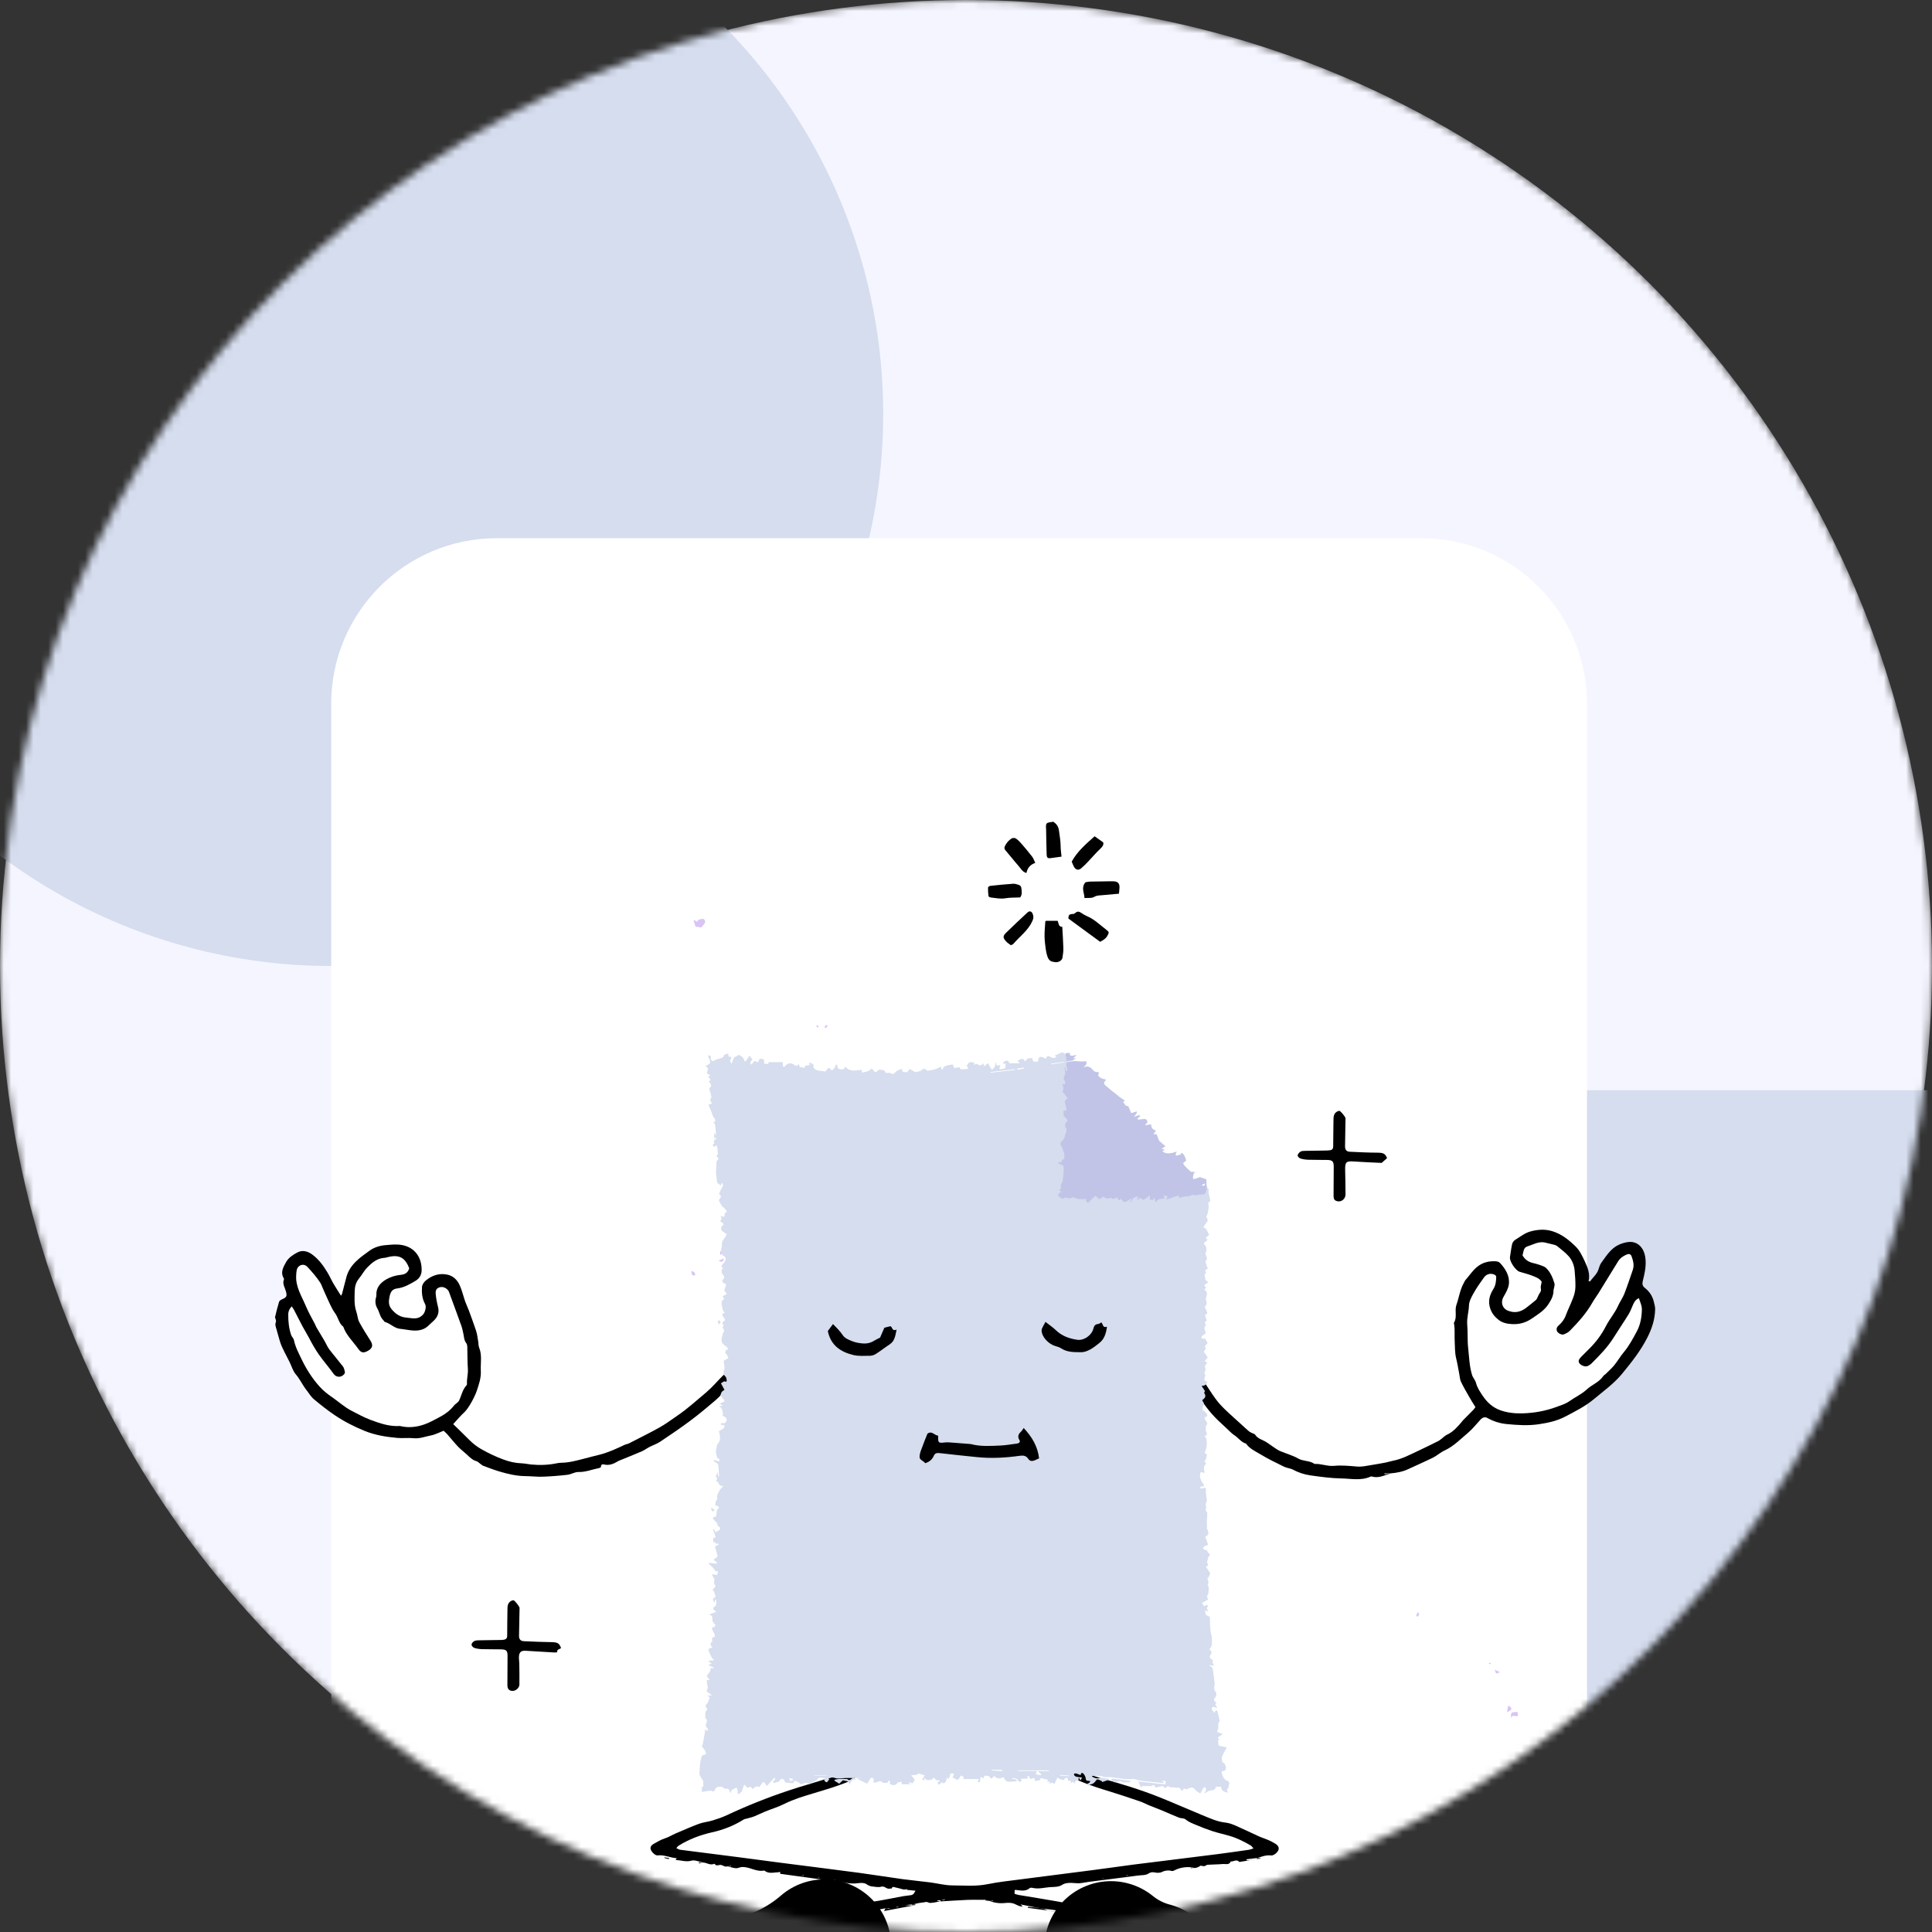 <svg width="261" height="261" viewBox="0 0 261 261" fill="none" xmlns="http://www.w3.org/2000/svg">
<rect x="0" y="0" width="261" height="261" fill="#333333" stroke="none"/>
<mask id="mask0_1997_11992" style="mask-type:alpha" maskUnits="userSpaceOnUse" x="0" y="0" width="261" height="261">
<circle cx="130.5" cy="130.5" r="130.5" fill="#EFEFFD"/>
</mask>
<g mask="url(#mask0_1997_11992)">
<circle cx="130.5" cy="130.5" r="130.5" fill="#F5F5FF"/>
<circle cx="44.743" cy="55.928" r="74.571" fill="#D5DDEE"/>
<path d="M143.55 147.279H274.05V277.779H143.55V147.279Z" fill="#D5DDEE"/>
<path d="M44.743 95.079C44.743 82.723 54.759 72.707 67.115 72.707H192.022C204.377 72.707 214.393 82.723 214.393 95.079V242.357C214.393 254.712 204.377 264.728 192.022 264.728H67.115C54.759 264.728 44.743 254.712 44.743 242.357V95.079Z" fill="white"/>
<path d="M59.766 192.266L63.165 189.208L64.51 183.804L60.899 173.279L58.916 172.923L57.783 174.559L58.491 177.332L57.075 178.826L54.314 178.683L52.402 177.759L51.694 175.625L52.26 173.705L55.376 172.639L56.367 171.003L54.668 169.083H51.127L48.153 171.359L47.091 174.061L46.737 178.328L44.471 173.705L41.568 169.794L39.514 170.292L39.231 172.994L39.939 175.412L38.382 176.337L37.957 178.897L39.798 184.301L42.489 187.715L46.737 191.199L53.039 193.546L58.491 193.12L59.766 192.266Z" fill="white"/>
<path d="M198.694 187.288L197.49 182.737L197.702 175.412L200.393 171.287H201.951L202.942 173.136L201.88 175.981L202.942 177.759L205.35 178.043L208.465 175.768L209.103 172.852L207.828 171.643L205.421 170.79L204.854 169.367L205.562 167.874L208.607 166.949L212.006 168.656L213.847 171.856L214.13 175.483L216.821 171.785L218.733 168.941L220.928 168.87L221.565 171.216L220.857 173.99L222.486 175.625V178.754L219.936 183.59L215.546 188.142L210.802 190.844L205.35 191.697L200.818 190.488L198.694 187.288Z" fill="white"/>
<path d="M143.859 213.046C143.753 213.529 143.71 213.928 144.107 214.283C144.312 214.468 143.908 214.916 143.384 215.051C143.292 214.76 142.903 214.504 143.392 214.169C142.924 213.913 143.115 213.515 143.137 213.081C143.363 213.074 143.576 213.06 143.859 213.046Z" fill="#D9C4F5"/>
<path d="M100 168.201C100.432 168.806 100.432 168.806 99.851 169.254C99.936 169.559 100.021 169.865 100.113 170.192C99.787 170.32 99.525 170.334 99.384 170.057C99.221 169.751 99.044 169.396 99.277 169.054C99.469 168.77 99.724 168.521 100 168.201Z" fill="#D9C4F5"/>
<path d="M208.239 248.582C208.685 248.532 209.032 248.489 209.393 248.447C209.4 248.617 209.421 248.774 209.414 248.937C209.4 249.371 209.074 249.577 208.784 249.279C208.508 248.994 208.232 248.973 207.92 249.037C207.623 248.418 207.672 248.304 208.366 247.97C208.338 248.098 208.317 248.169 208.302 248.24C208.281 248.333 208.267 248.418 208.239 248.582Z" fill="#D9C4F5"/>
<path d="M94.76 125.291C94.498 125.255 94.264 125.227 93.974 125.191C93.889 124.921 93.797 124.651 93.705 124.373C93.74 124.345 93.783 124.324 93.818 124.295C93.931 124.373 94.037 124.452 94.172 124.544C94.328 124.124 94.717 124.174 95.057 124.124C95.567 124.658 94.979 124.9 94.76 125.291Z" fill="#D9C4F5"/>
<path d="M147.569 212.342C147.527 212.2 147.484 212.057 147.442 211.915C148.178 211.047 148.178 211.047 148.978 211.332C148.49 211.687 148.03 212.015 147.569 212.342Z" fill="#D9C4F5"/>
<path d="M204.139 232.112C204.082 231.336 204.096 231.322 204.932 231.258C204.967 231.308 205.038 231.358 205.045 231.415C205.066 231.543 205.052 231.678 205.052 231.841C204.698 231.877 204.295 231.607 204.132 232.097L204.139 232.112Z" fill="#D9C4F5"/>
<path d="M109.509 160.009C109.368 160.194 109.29 160.3 109.162 160.471C108.964 160.222 108.801 160.023 108.638 159.817C108.738 159.753 108.872 159.61 108.936 159.632C109.12 159.71 109.276 159.852 109.509 160.009Z" fill="#D9C4F5"/>
<path d="M203.749 230.391C203.962 230.568 204.125 230.632 204.16 230.746C204.231 230.952 204.089 231.073 203.587 231.308C203.636 231.031 203.672 230.803 203.749 230.391Z" fill="#D9C4F5"/>
<path d="M93.91 172.297C93.436 172.304 93.436 172.304 93.421 171.679C93.726 171.785 93.938 171.935 93.91 172.297Z" fill="#D9C4F5"/>
<path d="M145.318 213.33C145.325 212.847 145.622 212.975 145.898 213.039C145.7 213.138 145.509 213.238 145.318 213.33Z" fill="#D9C4F5"/>
<path d="M97.783 170.022C97.713 170.413 97.543 170.612 97.09 170.306C97.38 170.185 97.578 170.1 97.783 170.022Z" fill="#D9C4F5"/>
<path d="M201.915 225.569C202.206 225.704 202.34 225.761 202.631 225.896C202.376 225.989 202.213 226.11 202.142 226.067C202.05 226.003 202.029 225.832 201.915 225.569Z" fill="#D9C4F5"/>
<path d="M191.57 217.768C191.648 217.967 191.733 218.067 191.712 218.131C191.676 218.237 191.57 218.323 191.492 218.422C191.436 218.358 191.329 218.287 191.329 218.23C191.337 218.131 191.422 218.045 191.57 217.768Z" fill="#D9C4F5"/>
<path d="M146.606 212.882C146.5 212.747 146.394 212.612 146.21 212.37C146.67 212.399 146.578 212.669 146.606 212.882Z" fill="#D9C4F5"/>
<path d="M111.372 138.753C111.45 138.646 111.535 138.539 111.612 138.44C111.676 138.489 111.74 138.539 111.811 138.589C111.726 138.696 111.634 138.795 111.549 138.902C111.485 138.852 111.428 138.802 111.372 138.753Z" fill="#D9C4F5"/>
<path d="M97.436 171.131C97.514 171.031 97.592 170.932 97.677 170.847C97.684 170.839 97.79 170.896 97.79 170.903C97.748 171.024 97.698 171.145 97.649 171.259C97.578 171.209 97.507 171.167 97.436 171.131Z" fill="#D9C4F5"/>
<path d="M97.266 169.026C97.401 169.033 97.536 169.047 97.833 169.069C97.621 169.261 97.514 169.36 97.288 169.559C97.288 169.268 97.288 169.14 97.288 169.005C97.288 169.012 97.266 169.026 97.266 169.026Z" fill="#D9C4F5"/>
<path d="M111.265 146.362C111.443 146.305 111.57 145.957 111.889 146.355C111.627 146.355 111.435 146.355 111.251 146.355C111.244 146.355 111.265 146.362 111.265 146.362Z" fill="#D9C4F5"/>
<path d="M110.628 138.703C110.522 138.745 110.451 138.802 110.423 138.781C110.359 138.738 110.317 138.66 110.26 138.596C110.309 138.568 110.38 138.497 110.409 138.511C110.479 138.539 110.529 138.61 110.628 138.703Z" fill="#D9C4F5"/>
<path d="M201.384 224.822C201.292 224.794 201.2 224.773 201.101 224.744C201.158 224.701 201.214 224.652 201.285 224.63C201.314 224.623 201.356 224.673 201.391 224.701C201.391 224.744 201.391 224.78 201.384 224.822Z" fill="#D9C4F5"/>
<path d="M94.923 251.597C94.413 251.504 93.853 251.234 93.407 251.362C92.706 251.568 92.097 251.319 91.446 251.291C91.403 251.291 91.354 251.263 91.311 251.255C91.304 251.234 91.276 251.213 91.283 251.199C91.29 251.177 91.319 251.17 91.333 251.149C91.361 251.12 91.382 251.092 91.432 251.028C90.532 250.985 89.732 250.537 88.833 250.651C88.5 250.694 87.948 250.118 87.891 249.783C87.835 249.449 88.04 249.243 88.295 249.101C88.791 248.83 89.286 248.518 89.817 248.354C90.341 248.19 90.787 247.892 91.276 247.686C92.317 247.252 93.344 246.782 94.406 246.391C95.001 246.171 95.645 246.121 96.254 245.936C96.905 245.737 97.55 245.517 98.166 245.232C100.906 243.945 103.71 242.828 106.578 241.875C108.348 241.285 110.14 240.787 111.917 240.226C112.795 239.948 113.652 239.621 114.523 239.308C114.969 239.152 115.394 239.074 115.79 239.486C115.684 240.019 115.379 240.361 114.841 240.588C113.255 241.271 111.605 241.747 109.955 242.245C108.603 242.658 107.243 243.049 105.969 243.689C105.133 244.108 104.227 244.379 103.356 244.734C102.853 244.94 102.372 245.189 101.869 245.389C101.543 245.517 101.196 245.588 100.856 245.687C100.722 245.723 100.573 245.737 100.46 245.808C99.136 246.64 97.72 247.195 96.183 247.536C94.597 247.892 93.067 248.475 91.672 249.342C91.581 249.399 91.517 249.506 91.368 249.67C91.588 249.762 91.729 249.876 91.892 249.89C94.533 250.231 97.174 250.559 99.816 250.9C101.685 251.142 103.547 251.398 105.417 251.639C108.943 252.095 112.476 252.528 116.003 252.998C117.964 253.261 119.911 253.581 121.873 253.851C123.133 254.022 124.401 254.136 125.654 254.299C126.659 254.427 127.658 254.704 128.656 254.704C130.249 254.712 131.85 254.861 133.443 254.534C134.894 254.235 136.374 254.086 137.84 253.894C141.112 253.467 144.376 253.062 147.647 252.635C149.467 252.4 151.287 252.137 153.114 251.895C154.587 251.703 156.052 251.533 157.525 251.348C159.862 251.056 162.199 250.772 164.535 250.473C165.937 250.295 167.332 250.089 168.734 249.89C168.911 249.862 169.081 249.79 169.336 249.705C169.159 249.52 169.074 249.378 168.947 249.3C168.047 248.781 167.12 248.311 166.121 248.02C165.357 247.792 164.571 247.629 163.806 247.38C163.027 247.124 162.262 246.825 161.505 246.505C161.037 246.306 160.556 246.128 160.145 245.78C159.94 245.602 159.55 245.666 159.274 245.552C158.467 245.232 157.667 244.869 156.867 244.535C156.3 244.3 155.734 244.087 155.167 243.86C154.778 243.696 154.402 243.49 153.999 243.355C152.661 242.9 151.322 242.444 149.97 242.032C148.596 241.612 147.222 241.186 145.898 240.617C145.374 240.389 145.034 240.069 144.879 239.514C145.176 239.095 145.573 239.109 145.997 239.258C146.911 239.578 147.803 239.962 148.738 240.218C151.421 240.972 154.084 241.769 156.675 242.807C158.623 243.589 160.542 244.443 162.482 245.239C163.48 245.645 164.457 246.107 165.562 246.221C166.022 246.27 166.482 246.441 166.914 246.626C167.969 247.088 169.003 247.593 170.051 248.07C170.476 248.262 170.929 248.397 171.354 248.582C171.659 248.71 171.949 248.866 172.232 249.037C172.664 249.293 172.813 249.577 172.721 249.883C172.615 250.246 172.069 250.701 171.722 250.658C171.036 250.573 170.427 250.822 169.796 251.021L169.811 251.007C169.336 251.063 168.862 251.12 168.394 251.177C168.401 251.22 168.401 251.263 168.409 251.305C168.593 251.305 168.777 251.305 168.961 251.305L168.947 251.291C168.437 251.376 167.927 251.455 167.424 251.54C167.063 251.099 166.652 251.519 166.27 251.469C166.043 252.002 165.555 251.782 165.187 251.817C164.507 251.881 163.827 251.867 163.147 251.917C162.985 251.931 162.836 252.087 162.673 252.109C162.489 252.13 162.234 251.988 162.128 252.073C161.894 252.258 161.653 252.322 161.384 252.358H161.398C160.627 252.109 159.43 252.251 158.693 252.656C158.573 252.72 158.41 252.792 158.297 252.756C157.766 252.607 157.291 252.72 156.817 252.955C156.753 252.984 156.675 252.969 156.612 252.984C156.144 253.09 155.691 252.727 155.167 253.097C154.785 253.368 154.169 253.304 153.659 253.382C153.121 253.46 152.583 253.524 152.044 253.595C150.388 253.808 148.731 254.015 147.074 254.228C146.656 254.285 146.238 254.384 145.82 254.413C145.495 254.434 145.169 254.377 144.843 254.37C144.348 254.349 143.894 254.363 143.42 254.669C143.038 254.911 142.471 254.911 141.982 254.932C141.14 254.975 140.304 255.245 139.455 255.032C139.348 255.003 139.186 255.01 139.115 255.067C138.555 255.551 137.925 255.394 137.295 255.323C137.224 255.316 137.153 255.323 137.082 255.323C137.075 255.494 137.061 255.65 137.054 255.828C137.231 255.885 137.401 255.963 137.585 255.992C139.299 256.283 141.019 256.546 142.733 256.852C144.702 257.201 146.663 257.57 148.631 257.926C148.837 257.962 149.049 257.976 149.262 258.018C149.856 258.139 150.458 258.253 151.053 258.388C152.632 258.744 154.218 259.099 155.797 259.455C156.782 259.682 157.773 259.896 158.75 260.152C159.118 260.244 159.557 260.301 159.529 260.877C159.529 260.941 159.749 261.019 159.926 261.119C159.21 261.652 158.58 261.382 157.971 261.325C157.964 261.332 157.95 261.332 157.936 261.332C156.994 261.432 156.102 261.226 155.231 260.856C155.705 260.941 156.18 261.019 156.661 261.105C155.868 260.813 155.075 260.543 154.218 260.536L154.24 260.55C153.383 260.294 152.526 260.038 151.669 259.789C151.627 259.775 151.57 259.761 151.528 259.775C150.678 260.138 149.927 259.682 149.148 259.526C149.141 259.483 149.127 259.455 149.134 259.441C149.148 259.426 149.177 259.419 149.191 259.405C149.212 259.377 149.226 259.341 149.269 259.27C148.582 259.142 147.909 259.014 147.244 258.893C147.152 258.879 146.996 258.872 146.975 258.914C146.776 259.291 146.472 259.078 146.238 259.035C145.799 258.957 145.374 258.815 144.942 258.694L144.921 258.708C145.303 258.73 145.693 258.751 146.075 258.772C144.383 258.353 142.676 258.018 140.942 257.848L140.97 257.855C140.68 257.805 140.389 257.755 140.092 257.706L140.106 257.72C139.391 257.577 138.683 257.435 137.861 257.272C138.017 257.414 138.088 257.478 138.173 257.556C137.642 257.535 137.67 257.478 137.047 257.201C136.686 257.037 136.212 257.037 135.801 257.08C135.057 257.165 134.349 257.065 133.662 256.802C133.825 256.802 133.995 256.802 134.158 256.802C134.158 256.781 134.151 256.767 134.151 256.745C133.988 256.767 133.832 256.788 133.669 256.802C133.287 256.753 132.898 256.703 132.515 256.653C132.728 256.66 132.94 256.674 133.153 256.681C133.153 256.653 133.153 256.625 133.146 256.596C132.933 256.617 132.728 256.632 132.515 256.653C131.906 256.653 131.297 256.632 130.695 256.66C129.485 256.717 128.274 256.795 127.056 256.866C127.056 256.809 127.056 256.753 127.056 256.696C127.247 256.689 127.438 256.681 127.629 256.667C127.622 256.639 127.622 256.61 127.615 256.575C127.438 256.617 127.254 256.66 127.077 256.71C126.928 256.724 126.773 256.731 126.624 256.745C126.624 256.774 126.624 256.795 126.624 256.824C126.773 256.831 126.928 256.838 127.077 256.845C126.596 256.93 126.114 257.065 125.633 257.073C125.463 257.073 125.272 256.888 125.024 256.952C124.733 257.023 124.422 257.03 124.124 257.087C123.827 257.144 123.53 257.215 123.239 257.286L123.253 257.272C122.942 257.3 122.63 257.336 122.319 257.364C122.036 257.414 121.759 257.464 121.476 257.514C121.349 257.549 121.228 257.592 121.101 257.627C121.108 257.649 121.122 257.67 121.129 257.691C121.242 257.634 121.356 257.57 121.476 257.514C121.759 257.464 122.036 257.414 122.319 257.371C122.63 257.393 122.949 257.414 123.261 257.435L123.246 257.421C123.225 257.435 123.211 257.457 123.19 257.457C121.979 257.684 120.768 257.912 119.423 258.168C119.55 257.947 119.593 257.876 119.635 257.798C119.812 257.812 119.982 257.826 120.152 257.834C120.152 257.812 120.152 257.791 120.152 257.77C119.982 257.777 119.812 257.791 119.642 257.798C118.191 258.054 116.746 258.31 115.294 258.566C115.302 258.609 115.309 258.651 115.316 258.701C115.797 258.63 116.279 258.566 116.76 258.495C116.767 258.523 116.774 258.552 116.774 258.587C115.578 258.822 114.381 259.057 113.177 259.291C113.17 259.256 113.156 259.227 113.149 259.192C113.319 259.121 113.496 259.05 113.666 258.986C113.659 258.95 113.645 258.914 113.638 258.879C112.993 259.007 112.349 259.121 111.704 259.256C111.57 259.284 111.421 259.334 111.322 259.426C110.763 259.931 110.083 259.931 109.396 259.946C108.978 259.953 108.546 259.953 108.143 260.045C106.762 260.358 105.388 260.707 104.015 261.098C104.305 261.083 104.595 261.062 104.886 261.048C104.893 261.076 104.893 261.105 104.9 261.126C103.951 261.332 102.995 261.531 102.011 261.745C102.096 261.652 102.152 261.588 102.216 261.524C101.812 261.467 101.416 261.411 100.984 261.347C101.012 260.998 101.423 260.87 101.253 260.55C101.246 260.536 101.494 260.344 101.642 260.301C102.251 260.116 102.86 259.91 103.484 259.796C105.126 259.49 106.755 259.114 108.376 258.715C110.225 258.26 112.094 257.883 113.963 257.528C115.535 257.236 117.128 257.044 118.707 256.781C119.798 256.596 120.881 256.369 121.965 256.169C122.17 256.134 122.382 256.105 122.595 256.084C123.353 256.006 123.353 256.006 123.678 255.423C123.147 255.373 122.595 255.316 122.043 255.259C122.22 255.273 122.39 255.281 122.567 255.295C122.567 255.273 122.567 255.245 122.567 255.224C122.397 255.238 122.22 255.245 122.05 255.259C121.681 255.16 121.32 255.046 120.945 254.975C120.789 254.946 120.549 254.79 120.471 255.124C120.464 255.145 120.287 255.117 120.202 255.138C119.777 255.259 119.522 254.733 119.033 254.882C118.658 254.996 118.205 254.889 117.787 254.84C117.525 254.811 117.298 254.712 117.058 254.541C116.789 254.349 116.328 254.349 115.967 254.399C115.28 254.498 114.622 254.441 113.942 254.299C113.255 254.157 112.547 254.114 111.846 254.022C109.771 253.737 107.697 253.453 105.622 253.168C105.572 253.161 105.523 253.147 105.48 253.154C105.268 253.197 105.551 252.799 105.254 252.905C105.105 252.955 104.928 252.934 104.765 252.955C104.269 253.019 103.781 253.069 103.335 252.756C103.299 252.728 103.243 252.692 103.207 252.699C102.131 252.92 101.211 252.123 100.155 252.23C99.908 252.258 99.66 252.407 99.419 252.386C99.022 252.351 98.64 252.215 98.251 252.13C98.421 252.137 98.584 252.144 98.746 252.151C98.746 252.123 98.739 252.095 98.739 252.073C98.576 252.095 98.421 252.116 98.258 252.137C97.939 252.237 97.706 252.016 97.429 251.945C97.146 251.874 96.792 252.187 96.544 251.803C96.537 251.789 96.495 251.782 96.481 251.789C95.928 252.045 95.461 251.604 94.937 251.618L94.923 251.597ZM108.384 253.36C108.419 253.375 108.454 253.396 108.497 253.403C108.518 253.41 108.539 253.389 108.561 253.382C108.539 253.36 108.518 253.311 108.497 253.311C108.454 253.318 108.419 253.346 108.384 253.36ZM152.229 253.311C152.207 253.339 152.186 253.36 152.165 253.389C152.186 253.396 152.207 253.41 152.229 253.41C152.264 253.403 152.306 253.382 152.342 253.36C152.306 253.346 152.271 253.332 152.229 253.311ZM110.678 253.652C110.664 253.638 110.656 253.616 110.642 253.616C110.607 253.616 110.564 253.631 110.529 253.638C110.543 253.652 110.55 253.673 110.564 253.673C110.6 253.666 110.642 253.659 110.678 253.652ZM112.767 253.901C112.745 253.901 112.724 253.901 112.703 253.901C112.717 253.922 112.731 253.944 112.745 253.951C112.76 253.958 112.781 253.936 112.802 253.936C112.788 253.922 112.774 253.915 112.767 253.901ZM149 253.744C148.971 253.766 148.943 253.78 148.908 253.801C148.929 253.808 148.95 253.83 148.964 253.823C149 253.808 149.028 253.787 149.056 253.766C149.042 253.766 149.021 253.752 149 253.744Z" fill="black"/>
<path d="M141.621 258.111C140.701 257.983 139.78 257.862 138.853 257.734C138.853 257.691 138.86 257.649 138.86 257.606C139.256 257.642 139.66 257.67 140.057 257.706L140.042 257.691C140.333 257.741 140.623 257.791 140.92 257.841L140.892 257.834C141.133 257.933 141.374 258.033 141.614 258.125L141.621 258.111Z" fill="black"/>
<path d="M144.893 258.68C144.093 258.538 143.285 258.395 142.485 258.253L142.464 258.267C143.264 258.41 144.071 258.552 144.872 258.694L144.893 258.68Z" fill="black"/>
<path d="M153.149 260.472C152.901 260.408 152.668 260.344 152.427 260.28C152.689 260.173 152.923 260.237 153.149 260.351C153.163 260.358 153.149 260.415 153.149 260.472Z" fill="black"/>
<path d="M107.137 260.593C107.442 260.251 107.852 260.23 108.284 260.244C107.902 260.358 107.513 260.472 107.13 260.586L107.137 260.593Z" fill="black"/>
<path d="M90.349 251.149C90.15 251.099 89.952 251.049 89.754 251C89.761 250.971 89.768 250.943 89.768 250.914C89.98 250.95 90.193 250.985 90.398 251.021C90.377 251.056 90.363 251.099 90.349 251.149Z" fill="black"/>
<path d="M107.13 260.586C106.861 260.65 106.592 260.714 106.33 260.771C106.571 260.543 106.847 260.515 107.144 260.586C107.137 260.593 107.13 260.586 107.13 260.586Z" fill="black"/>
<path d="M154.176 260.529C154.24 260.586 154.303 260.635 154.367 260.692C154.353 260.721 154.339 260.742 154.325 260.771C154.204 260.735 154.091 260.707 153.97 260.671C153.97 260.643 153.97 260.607 153.97 260.579C154.048 260.564 154.119 260.55 154.197 260.543C154.197 260.536 154.176 260.529 154.176 260.529Z" fill="black"/>
<path d="M94.909 251.583C94.753 251.632 94.597 251.682 94.434 251.732C94.427 251.689 94.42 251.64 94.406 251.597C94.576 251.597 94.746 251.597 94.916 251.597C94.923 251.597 94.909 251.583 94.909 251.583Z" fill="black"/>
<path d="M117.787 258.367C117.709 258.381 117.638 258.388 117.56 258.395L117.546 258.339C117.617 258.317 117.695 258.296 117.766 258.282C117.78 258.317 117.78 258.339 117.787 258.367Z" fill="black"/>
<path d="M169.796 251.014C169.952 251.014 170.115 251.014 170.271 251.014C170.271 251.035 170.271 251.064 170.271 251.085C170.115 251.106 169.959 251.12 169.803 251.142V251.156C169.803 251.106 169.803 251.049 169.803 251L169.796 251.014Z" fill="black"/>
<path d="M169.811 251.142C169.52 251.184 169.23 251.234 168.94 251.277L168.954 251.291C169.237 251.241 169.527 251.199 169.811 251.149V251.142Z" fill="black"/>
<path d="M161.37 252.336C161.2 252.351 161.03 252.365 160.86 252.379C160.86 252.351 160.86 252.329 160.86 252.301C161.03 252.315 161.207 252.322 161.384 252.336C161.384 252.344 161.37 252.336 161.37 252.336Z" fill="black"/>
<path d="M142.485 258.253C142.195 258.203 141.912 258.161 141.621 258.111V258.125C141.905 258.175 142.188 258.218 142.471 258.267L142.485 258.253Z" fill="black"/>
<path d="M123.204 257.272C123.353 257.272 123.501 257.272 123.65 257.272C123.65 257.3 123.65 257.336 123.65 257.364C123.501 257.378 123.353 257.386 123.197 257.4L123.211 257.414C123.211 257.364 123.211 257.307 123.211 257.258L123.204 257.272Z" fill="black"/>
<path d="M153.192 276.672C153.085 276.473 152.965 276.266 152.859 276.046C152.774 275.861 152.505 275.74 152.703 275.442C152.76 275.356 152.583 275.072 152.462 274.915C152.101 274.46 151.825 273.984 151.768 273.393C151.747 273.194 151.627 273.002 151.521 272.817C151.386 272.576 151.428 271.736 151.563 271.537C151.365 271.118 151.174 270.741 151.004 270.35C150.982 270.307 151.089 270.229 151.081 270.172C151.053 269.788 151.039 269.404 150.954 269.027C150.926 268.892 150.72 268.799 150.642 268.735C150.671 268.6 150.699 268.487 150.72 268.373C150.763 268.131 150.805 267.896 150.827 267.655C150.848 267.399 150.869 267.142 150.834 266.886C150.819 266.766 150.671 266.666 150.586 266.559C150.805 266.531 150.954 266.218 150.883 265.934C150.841 265.756 150.791 265.564 150.805 265.393C150.834 265.123 150.982 264.853 150.968 264.589C150.961 264.454 150.897 264.312 150.947 264.17C151.032 263.957 151.124 263.743 151.216 263.537C151.117 263.445 150.989 263.338 150.883 263.217C150.855 263.189 150.855 263.075 150.876 263.061C151.103 262.89 151.039 262.684 150.975 262.463C150.961 262.413 150.961 262.328 150.989 262.292C151.273 261.958 151.145 261.581 151.145 261.204C151.145 260.884 151.202 260.557 151.251 260.237C151.322 259.739 151.379 259.235 151.499 258.751C151.57 258.445 151.74 258.168 151.889 257.819C151.967 258.011 152.009 258.132 152.087 258.317C152.179 258.147 152.25 258.033 152.292 257.912C152.399 257.599 152.746 257.684 152.838 257.748C153.185 257.99 153.425 257.727 153.779 257.727C153.793 257.734 153.864 257.855 153.963 257.876C154.473 257.969 154.983 258.033 155.493 258.104C155.847 258.154 156.215 258.168 156.562 258.239C157.072 258.346 157.575 258.474 158.063 258.63C158.609 258.801 159.217 258.907 159.649 259.249C159.94 259.476 160.506 259.583 160.478 260.145C160.471 260.344 160.457 260.536 160.435 260.735C160.35 261.532 160.287 262.328 160.18 263.125C160.131 263.473 159.996 263.8 159.904 264.141C159.89 264.205 159.883 264.277 159.897 264.333C160.039 264.753 159.883 265.137 159.763 265.521C159.72 265.656 159.6 265.763 159.593 265.877C159.593 266.126 159.6 266.367 159.593 266.616C159.586 266.837 159.579 267.064 159.557 267.285C159.501 267.783 159.423 268.28 159.366 268.785C159.324 269.148 159.302 269.511 159.26 269.866C159.246 269.98 159.189 270.087 159.104 270.179C159.125 270.414 159.154 270.641 159.182 270.897C159.069 270.897 158.991 270.897 158.948 270.897C158.927 271.047 158.906 271.175 158.885 271.36C159.09 271.587 159.062 271.907 158.856 272.22C158.715 272.441 158.623 272.711 158.58 272.974C158.531 273.258 158.474 273.585 158.573 273.841C158.701 274.183 158.63 274.425 158.439 274.688C158.424 274.709 158.431 274.766 158.446 274.787C158.651 275.1 158.524 275.37 158.318 275.655C158.262 275.634 158.184 275.598 158.085 275.555C158.134 275.783 158.191 275.968 158.212 276.16C158.233 276.373 158.226 276.594 157.907 276.487C157.851 276.658 157.773 276.807 157.752 276.963C157.73 277.084 157.752 277.234 157.808 277.34C157.964 277.632 157.929 277.717 157.49 277.739C157.61 277.902 157.702 278.023 157.823 278.187C157.745 278.236 157.631 278.315 157.532 278.379C157.419 278.656 157.291 278.94 157.171 279.225C157.136 279.211 157.1 279.203 157.065 279.189C157.044 279.054 157.022 278.926 157.001 278.748C156.944 278.905 156.881 279.011 156.86 279.132C156.796 279.438 156.548 279.481 156.385 279.324C156.18 279.125 156.095 279.524 155.96 279.353C155.861 279.225 155.826 279.047 155.712 278.947C155.564 278.819 155.373 278.748 155.231 278.67C155.238 278.556 155.259 278.393 155.245 278.386C155.061 278.329 154.863 278.3 154.686 278.272C154.544 278.101 154.417 277.881 154.225 277.746C153.956 277.554 153.801 277.312 153.666 277.02C153.567 276.864 153.34 276.786 153.192 276.672Z" fill="#DA2F46"/>
<path d="M109.991 273.223C110.048 273.329 110.104 273.429 110.175 273.571C110.048 273.557 109.963 273.55 109.8 273.536C110.005 273.948 109.934 274.282 109.573 274.538C109.899 274.944 109.524 275.25 109.339 275.477C109.155 275.719 109.12 275.947 109.07 276.203C109.035 276.38 109.021 276.565 108.993 276.736C108.582 276.736 108.553 276.843 108.766 277.589C108.631 277.561 108.504 277.539 108.327 277.497C108.469 277.795 108.504 278.023 108.249 278.236C108.058 278.393 107.937 278.635 107.746 278.805C107.47 279.054 107.137 279.253 107.18 279.701C107.194 279.836 107.159 279.979 107.151 280.114C106.67 280.213 106.67 280.213 106.16 279.246C106.004 279.31 105.849 279.374 105.728 279.424C105.622 279.317 105.473 279.232 105.41 279.097C105.353 278.983 105.374 278.827 105.41 278.692C105.417 278.642 105.544 278.62 105.679 278.564C105.495 278.393 105.339 278.243 105.183 278.094C105.148 277.995 104.893 277.781 105.289 277.682C105.502 277.625 105.36 277.305 105.148 277.234C105.063 276.971 104.992 276.793 104.949 276.615C104.893 276.366 104.85 276.117 104.794 275.818C104.645 275.612 104.439 275.342 104.241 275.079C104.241 274.602 104.241 274.119 104.241 273.529C104.128 273.678 104.078 273.742 103.993 273.856C103.689 273.429 104.149 272.967 103.93 272.597C103.781 272.597 103.561 272.618 103.554 272.59C103.505 272.362 103.491 272.128 103.462 271.857C103.469 271.857 103.413 271.85 103.427 271.857C103.363 271.708 103.335 271.58 103.264 271.481C103.144 271.296 103.115 271.161 103.505 271.097C103.292 271.018 103.193 270.983 103.094 270.94C103.172 270.84 103.257 270.734 103.335 270.634C103.108 270.471 102.91 270.328 102.719 270.193C103.066 269.987 102.698 269.731 102.79 269.461C102.839 269.447 102.931 269.432 103.066 269.397C102.995 269.269 102.945 269.07 102.868 269.063C102.443 268.999 102.556 268.593 102.407 268.366C102.365 268.295 102.584 268.067 102.549 267.967C102.513 267.868 102.223 267.854 102.181 267.754C102.096 267.541 102.103 267.285 102.06 267C101.933 266.958 101.657 266.929 101.869 266.588C101.876 266.574 101.841 266.531 101.827 266.495C101.685 266.183 101.522 265.877 101.473 265.535C101.43 265.279 101.409 265.016 101.381 264.753C101.359 264.526 101.345 264.298 101.331 264.17C101.203 263.957 101.119 263.822 101.034 263.679C100.97 263.558 100.899 263.437 100.849 263.309C100.814 263.217 100.807 263.11 100.793 263.011C100.793 262.989 100.821 262.954 100.814 262.947C100.474 262.705 100.694 262.349 100.637 262.051C100.63 261.994 100.573 261.923 100.531 261.909C100.24 261.795 100.283 261.567 100.304 261.325C100.325 261.084 100.616 260.799 100.219 260.607C100.205 260.6 100.205 260.564 100.212 260.536C100.311 260.095 100.418 259.661 100.538 259.156C100.651 259.363 100.729 259.498 100.864 259.754C100.991 259.412 101.09 259.171 101.196 258.886C101.274 259.036 101.331 259.149 101.395 259.27C101.423 259.27 101.444 259.27 101.473 259.27C101.487 259.135 101.501 259.007 101.522 258.822C101.614 258.929 101.692 259.014 101.791 259.135C102.903 258.822 104.029 258.502 105.155 258.196C105.388 258.132 105.636 258.097 105.884 258.068C106.543 257.976 107.208 257.898 107.874 257.798C108.214 257.748 108.879 258.068 109.077 258.374C109.354 258.815 109.665 259.235 109.934 259.676C110.048 259.853 110.133 260.067 110.161 260.273C110.302 261.155 110.423 262.037 110.55 262.925C110.635 263.53 110.734 264.142 110.791 264.753C110.834 265.265 110.812 265.784 110.826 266.296C110.834 266.545 110.89 266.801 110.876 267.05C110.848 267.576 110.77 268.095 110.749 268.622C110.727 269.098 110.77 269.582 110.742 270.065C110.72 270.52 110.635 270.969 110.593 271.417C110.564 271.722 110.6 272.035 110.536 272.334C110.487 272.561 110.324 272.768 110.203 272.974C110.161 273.052 110.069 273.13 109.991 273.223Z" fill="#DA2F46"/>
<path d="M187.853 199.043C187.031 199.306 186.245 199.733 185.332 199.47C185.289 199.456 185.233 199.449 185.19 199.463C183.909 200.067 182.549 199.754 181.225 199.726C179.837 199.705 178.456 199.513 177.076 199.321C176.24 199.207 175.433 198.951 174.668 198.538C174.307 198.346 173.847 198.332 173.478 198.147C172.388 197.614 171.283 197.081 170.242 196.448C169.57 196.042 168.812 195.715 168.338 195.025C167.672 194.84 167.304 194.243 166.752 193.888C166.405 193.667 166.114 193.34 165.803 193.055C165.378 192.664 164.946 192.266 164.528 191.861C163.317 190.694 162.347 189.329 161.512 187.878C161.384 187.658 161.257 187.43 161.115 187.21C160.825 186.755 160.839 186.648 161.236 186.264C161.349 186.15 161.427 185.994 161.498 185.88C162.227 186.086 162.574 186.549 162.914 187.046C163.523 187.942 164.082 188.895 164.804 189.699C165.661 190.652 166.667 191.477 167.608 192.351C167.969 192.686 168.331 193.02 168.706 193.34C168.826 193.447 168.982 193.511 169.124 193.589C169.265 193.667 169.478 193.696 169.556 193.809C169.91 194.371 170.533 194.485 171.036 194.798C171.411 195.025 171.758 195.31 172.133 195.552C172.402 195.729 172.671 195.921 172.962 196.042C173.762 196.377 174.618 196.604 175.362 197.031C176.07 197.436 176.927 197.287 177.592 197.77C178.478 197.713 179.306 198.112 180.227 198.026C181.246 197.927 182.287 198.033 183.314 198.119C183.979 198.176 184.61 198.026 185.254 197.92C185.905 197.813 186.557 197.706 187.201 197.578C187.541 197.514 187.874 197.393 188.214 197.329C189.403 197.102 190.458 196.526 191.542 196.021C192.462 195.594 193.369 195.139 194.275 194.691C194.459 194.599 194.622 194.456 194.792 194.328C195.019 194.158 195.217 193.937 195.472 193.824C196.314 193.44 196.888 192.764 197.469 192.088C197.511 192.031 197.547 191.967 197.596 191.918C198.085 191.42 198.58 190.929 199.069 190.431C199.168 190.332 199.232 190.204 199.317 190.083C199.041 189.635 198.757 189.208 198.509 188.76C198.113 188.07 197.716 187.388 197.369 186.669C197.221 186.364 197.214 185.994 197.143 185.652C197.001 184.934 196.895 184.209 196.718 183.505C196.527 182.737 196.562 181.969 196.52 181.201C196.477 180.454 196.555 179.707 196.456 178.968C196.442 178.875 196.385 178.754 196.421 178.69C196.895 177.929 196.47 177.048 196.761 176.251C197.107 175.284 197.228 174.239 197.745 173.328C197.823 173.186 197.886 173.023 197.993 172.902C198.488 172.347 198.885 171.721 199.458 171.223C200.23 170.548 201.101 170.342 202.064 170.391C202.262 170.406 202.51 170.477 202.638 170.612C203.395 171.43 203.976 172.368 203.834 173.513C203.756 174.096 203.424 174.665 203.119 175.184C202.701 175.903 202.928 176.735 203.679 177.048C204.592 177.432 205.413 177.261 206.178 176.678C206.624 176.336 207.056 175.981 207.488 175.625C207.587 175.547 207.637 175.405 207.701 175.291C207.793 175.106 207.856 174.9 207.977 174.736C208.14 174.516 208.225 174.331 208.154 174.032C208.097 173.783 208.225 173.492 208.274 173.158C207.984 172.695 207.439 172.511 206.922 172.311C206.383 172.105 205.817 171.97 205.265 171.799C204.776 171.643 203.884 170.413 203.99 169.801C204.089 169.218 204.146 168.628 204.28 168.059C204.33 167.853 204.5 167.618 204.677 167.504C205.35 167.085 206.015 166.558 206.752 166.359C207.686 166.103 208.685 166.018 209.676 166.316C210.951 166.7 211.963 167.511 212.87 168.407C213.422 168.948 213.776 169.723 214.116 170.448C214.498 171.273 214.838 172.134 214.604 173.079C214.746 173.087 214.817 173.108 214.831 173.087C215.199 172.539 215.752 172.134 215.95 171.465C216.042 171.152 216.155 170.825 216.339 170.569C217.019 169.645 217.628 168.628 218.733 168.137C219.172 167.945 219.674 167.796 220.149 167.774C221.31 167.732 222.075 168.628 222.259 169.787C222.443 170.946 222.181 172.013 221.919 173.101C221.827 173.485 221.912 173.755 222.195 173.975C222.811 174.459 223.229 175.071 223.413 175.832C223.498 176.173 223.604 176.521 223.597 176.863C223.576 178.214 223.165 179.473 222.563 180.66C221.657 182.459 220.425 184.017 219.15 185.567C218.053 186.904 216.679 187.878 215.383 188.966C214.158 189.998 212.735 190.702 211.34 191.427C210.292 191.967 209.095 192.223 207.899 192.401C206.433 192.622 204.989 192.522 203.537 192.38C202.624 192.295 201.753 192.017 200.938 191.562C200.613 191.377 200.294 191.47 199.996 191.79C199.437 192.394 198.927 193.055 198.297 193.582C197.292 194.421 196.378 195.388 195.153 195.95C194.601 196.199 194.141 196.64 193.602 196.91C192.491 197.457 191.351 197.948 190.232 198.474C189.474 198.83 188.667 198.972 187.846 199.043C187.577 199.043 187.307 199.043 187.038 199.043C187.038 199.079 187.045 199.122 187.045 199.157C187.307 199.129 187.584 199.086 187.853 199.043ZM205.682 169.588C206.008 170.157 206.447 170.448 206.992 170.598C207.332 170.69 207.679 170.761 208.005 170.882C208.31 170.996 208.664 171.088 208.883 171.309C209.464 171.878 209.768 172.624 210.002 173.399C210.044 173.542 209.988 173.727 209.966 173.883C209.938 174.047 209.867 174.203 209.867 174.367C209.867 175.064 209.542 175.632 209.18 176.187C208.621 177.048 207.778 177.553 206.957 178.114C206.107 178.697 205.243 178.932 204.245 178.875C203.587 178.84 202.956 178.705 202.461 178.313C201.979 177.937 201.576 177.489 201.342 176.834C200.981 175.824 201.221 174.971 201.731 174.16C202.071 173.627 202.114 173.072 202.128 172.489C202.128 172.397 202.029 172.269 201.944 172.226C201.455 171.956 200.839 172.077 200.492 172.553C199.996 173.243 199.501 173.94 199.09 174.672C198.793 175.199 198.46 175.803 198.446 176.379C198.425 177.24 198.134 178.057 198.212 178.946C198.304 179.992 198.219 181.058 198.34 182.118C198.474 183.334 198.502 184.564 198.864 185.745C198.977 186.115 199.295 186.428 199.388 186.797C199.565 187.487 199.954 188.042 200.336 188.611C200.917 189.471 201.689 190.154 202.645 190.502C203.587 190.844 204.578 190.958 205.605 190.936C207.247 190.901 208.819 190.609 210.349 190.04C210.915 189.827 211.517 189.649 211.999 189.301C212.778 188.746 213.67 188.355 214.385 187.686C215.086 187.039 216.056 186.726 216.608 185.873C216.672 185.78 216.8 185.731 216.877 185.652C217.281 185.254 217.706 184.877 218.067 184.444C218.534 183.868 218.91 183.206 219.391 182.637C220.099 181.791 220.609 180.81 221.126 179.857C221.6 178.982 221.784 177.958 221.806 176.934C221.82 176.372 221.572 175.917 221.402 175.376C220.942 175.568 220.765 175.917 220.602 176.28C220.411 176.713 220.255 177.161 220.007 177.56C219.356 178.619 218.648 179.643 217.989 180.703C217.168 182.019 216.091 183.107 215.008 184.188C214.859 184.337 214.675 184.451 214.484 184.543C214.18 184.692 213.571 184.472 213.365 184.166C213.188 183.903 213.252 183.661 213.606 183.299C213.967 182.929 214.335 182.566 214.704 182.203C215.61 181.3 216.368 180.298 216.955 179.138C217.437 178.193 218.166 177.375 218.605 176.379C218.853 175.832 219.221 175.334 219.441 174.772C219.851 173.719 220.198 172.646 220.574 171.572C220.793 170.932 220.637 170.327 220.418 169.73C220.298 169.41 220.078 169.339 219.731 169.488C219.271 169.687 218.86 169.965 218.591 170.406C217.713 171.828 216.842 173.257 215.964 174.672C215.681 175.135 215.348 175.561 215.086 176.031C214.279 177.439 213.202 178.626 212.084 179.771C211.864 179.999 211.545 180.155 211.248 180.269C210.979 180.376 210.462 180.098 210.349 179.85C210.207 179.515 210.32 179.274 210.582 179.039C211.036 178.648 211.376 178.171 211.567 177.595C211.68 177.261 211.843 176.948 211.977 176.621C212.353 175.732 212.806 174.864 212.827 173.876C212.841 173.129 212.792 172.375 212.721 171.629C212.65 170.91 212.381 170.235 211.914 169.702C211.475 169.204 210.915 168.805 210.405 168.372C210.299 168.286 210.165 168.215 210.037 168.18C209.627 168.066 209.216 167.988 208.805 167.881C207.892 167.632 207.127 168.137 206.32 168.386C205.775 168.571 205.824 169.147 205.682 169.588Z" fill="black"/>
<path d="M61.224 192.387C61.996 193.148 62.726 193.838 63.434 194.556C63.915 195.04 64.446 195.445 65.048 195.786C66.011 196.327 66.996 196.803 68.036 197.18C68.829 197.472 69.637 197.657 70.486 197.685C70.904 197.699 71.315 197.799 71.733 197.842C72.901 197.955 74.069 197.92 75.224 197.678C75.429 197.635 75.641 197.607 75.854 197.607C76.895 197.593 77.893 197.315 78.891 197.059C79.578 196.882 80.258 196.697 80.945 196.533C82.163 196.234 83.289 195.701 84.415 195.175C84.585 195.097 84.783 195.082 84.953 194.997C86.348 194.279 87.764 193.589 89.13 192.821C89.945 192.366 90.702 191.79 91.481 191.263C92.869 190.325 94.101 189.187 95.383 188.12C96.211 187.423 96.891 186.598 97.649 185.845C97.939 185.56 98.343 185.389 98.753 185.119C98.789 185.304 98.81 185.425 98.846 185.596C99.022 185.617 99.221 185.631 99.433 185.653C99.447 185.724 99.497 185.802 99.476 185.852C99.242 186.506 98.923 187.075 98.357 187.523C97.755 188.006 97.273 188.639 96.686 189.144C95.574 190.097 94.448 191.036 93.28 191.911C91.949 192.906 90.568 193.845 89.18 194.769C88.741 195.061 88.217 195.232 87.743 195.473C87.388 195.658 87.063 195.907 86.702 196.064C85.668 196.512 84.62 196.924 83.579 197.351C83.473 197.394 83.374 197.465 83.275 197.522C82.814 197.792 82.34 197.948 81.795 197.877C81.575 197.849 81.193 197.664 81.179 198.176C81.179 198.226 81.044 198.304 80.959 198.318C80.024 198.496 79.132 198.887 78.141 198.858C77.652 198.844 77.157 199.179 76.654 199.235C75.556 199.363 74.459 199.449 73.354 199.491C72.554 199.52 71.754 199.42 70.954 199.413C69.764 199.399 68.617 199.129 67.491 198.794C66.755 198.574 66.025 198.297 65.303 198.026C65.133 197.962 64.992 197.82 64.836 197.714C64.687 197.607 64.546 197.45 64.383 197.401C63.83 197.251 63.455 196.867 63.059 196.49C62.669 196.128 62.237 195.808 61.869 195.424C61.359 194.883 60.899 194.3 60.41 193.745C60.269 193.589 60.106 193.454 59.929 193.283C59.334 193.511 58.767 193.824 58.166 193.93C57.415 194.073 56.7 194.378 55.893 194.293C55.149 194.215 54.384 194.321 53.641 194.25C52.168 194.115 50.716 193.888 49.314 193.326C47.849 192.736 46.461 192.024 45.165 191.143C44.202 190.488 43.282 189.763 42.396 189.016C41.993 188.675 41.717 188.184 41.384 187.765C40.867 187.103 40.527 186.328 39.968 185.674C39.571 185.212 39.394 184.557 39.118 183.996C38.898 183.555 38.665 183.128 38.452 182.694C38.261 182.296 38.049 181.898 37.907 181.485C37.688 180.845 37.532 180.184 37.341 179.537C37.248 179.224 37.121 178.918 37.277 178.577C37.319 178.491 37.263 178.349 37.241 178.235C37.22 178.122 37.135 178.001 37.164 177.901C37.326 177.218 37.496 176.529 37.702 175.86C37.744 175.718 37.95 175.597 38.105 175.526C38.721 175.263 38.799 175.106 38.629 174.459C38.488 173.926 38.112 173.428 38.36 172.831C38.374 172.795 38.36 172.731 38.339 172.696C37.822 171.856 38.318 171.095 38.679 170.448C38.983 169.915 39.599 169.495 40.173 169.197C40.902 168.813 41.646 169.054 42.283 169.552C43.097 170.185 43.699 171.003 44.223 171.878C44.514 172.361 44.74 172.88 45.023 173.371C45.342 173.919 45.696 174.452 46.071 175.049C46.142 174.914 46.192 174.843 46.213 174.765C46.411 174.018 46.595 173.272 46.794 172.532C47.254 170.825 48.635 169.886 49.938 168.948C50.511 168.535 51.255 168.279 52.041 168.215C52.812 168.151 53.57 168.052 54.335 168.201C56.062 168.528 56.997 169.894 56.962 171.636C56.948 172.205 56.679 172.71 56.126 173.037C55.347 173.499 54.583 173.947 53.648 174.061C52.996 174.139 52.749 174.53 52.621 175.185C52.501 175.789 52.465 176.329 52.89 176.849C53.421 177.503 54.059 177.937 54.915 178.001C55.17 178.022 55.425 178.072 55.68 178.093C56.056 178.122 56.424 178.114 56.771 177.901C57.103 177.695 57.316 177.46 57.429 177.055C57.528 176.692 57.571 176.443 57.38 176.081C57.019 175.391 56.955 174.601 57.011 173.84C57.033 173.549 57.266 173.208 57.5 173.008C58.35 172.297 59.341 171.956 60.446 172.198C61.26 172.376 61.805 172.944 62.124 173.677C62.428 174.36 62.591 175.099 62.839 175.81C62.981 176.209 63.172 176.593 63.321 176.991C63.66 177.922 64.014 178.847 64.319 179.786C64.468 180.248 64.517 180.739 64.602 181.222C64.652 181.499 64.623 181.798 64.73 182.054C65.147 183.085 64.9 184.145 64.956 185.19C65.006 186.129 64.715 186.975 64.425 187.843C64.149 188.675 63.377 190.14 62.768 190.751C62.244 191.228 61.77 191.783 61.224 192.387ZM39.401 176.479C39.047 176.891 38.941 177.197 38.941 177.574C38.934 178.527 39.026 179.458 39.337 180.362C39.422 180.596 39.656 180.788 39.706 181.03C39.897 181.969 40.35 182.801 40.754 183.647C41.405 184.998 42.198 186.243 43.204 187.352C43.699 187.893 44.266 188.341 44.868 188.753C45.753 189.358 46.539 190.104 47.509 190.595C48.344 191.022 49.173 191.484 50.051 191.811C51.325 192.288 52.621 192.736 54.016 192.643C54.087 192.636 54.151 192.672 54.221 192.686C55.291 192.906 56.339 192.778 57.344 192.423C58.088 192.16 58.789 191.754 59.49 191.384C60.191 191.015 60.821 190.531 61.317 189.898C61.444 189.735 61.628 189.621 61.784 189.479C61.869 189.4 61.961 189.322 62.011 189.222C62.343 188.533 62.471 187.736 63.023 187.146C63.066 187.103 63.094 187.018 63.087 186.954C63.037 186.278 63.257 185.624 63.207 184.941C63.136 183.946 63.158 182.943 63.129 181.947C63.122 181.784 63.094 181.592 63.002 181.471C62.683 181.08 62.69 180.596 62.591 180.141C62.513 179.8 62.45 179.451 62.329 179.117C61.784 177.588 61.218 176.066 60.658 174.537C60.509 174.125 59.957 173.798 59.532 173.876C59.044 173.968 58.81 174.217 58.859 174.786C58.909 175.391 59.029 175.995 59.178 176.578C59.27 176.941 59.27 177.261 59.143 177.617C58.916 178.257 58.371 178.591 57.925 179.039C57.344 179.622 56.672 179.771 55.935 179.75C55.305 179.729 54.675 179.572 54.044 179.515C53.258 179.437 52.742 178.79 52.012 178.591C51.92 178.562 51.856 178.42 51.779 178.342C51.333 177.908 51.269 177.282 50.986 176.785C50.688 176.258 50.653 175.782 50.809 175.234C50.837 175.149 50.851 175.049 50.844 174.957C50.794 173.933 51.417 173.286 52.175 172.838C52.749 172.504 53.45 172.29 54.108 172.226C54.753 172.169 55.099 171.92 55.284 171.351C54.745 169.901 53.931 169.46 52.451 169.815C52.267 169.858 52.083 169.922 51.899 169.929C50.943 169.993 50.256 170.576 49.633 171.209C49.187 171.657 48.89 172.247 48.486 172.738C48.089 173.222 47.934 173.791 47.919 174.381C47.898 175.334 47.82 176.294 48.146 177.226C48.302 177.666 48.309 178.171 48.521 178.577C48.982 179.451 49.52 180.283 50.044 181.115C50.419 181.706 50.341 182.118 49.753 182.46C49.116 182.829 48.79 182.787 48.373 182.189C47.686 181.215 46.779 180.39 46.369 179.224C45.767 178.776 45.703 177.994 45.285 177.432C45.023 177.076 44.811 176.678 44.62 176.28C44.273 175.561 43.961 174.822 43.636 174.096C43.508 173.819 43.416 173.513 43.253 173.264C42.75 172.504 42.156 171.821 41.54 171.159C41.044 170.619 40.251 170.861 40.088 171.572C40.038 171.778 40.031 171.991 40.017 172.205C39.883 173.805 40.761 175.099 41.334 176.479C41.674 177.297 42.134 178.072 42.538 178.861C42.616 179.01 42.665 179.167 42.743 179.309C43.097 179.914 43.473 180.518 43.827 181.123C44.053 181.507 44.216 181.933 44.478 182.282C45.073 183.071 45.724 183.811 46.326 184.593C46.475 184.785 46.525 185.062 46.588 185.311C46.609 185.411 46.567 185.553 46.503 185.631C46.1 186.122 45.427 186.108 45.066 185.596C44.429 184.7 43.699 183.875 43.069 182.979C42.552 182.239 42.127 181.464 41.709 180.667C41.447 180.17 41.143 179.693 40.874 179.195C40.477 178.449 40.102 177.695 39.713 176.948C39.649 176.813 39.543 176.685 39.401 176.479Z" fill="black"/>
<path d="M101.664 241.698C101.501 241.484 101.388 241.235 101.111 241.513C101.083 241.541 100.927 241.47 100.856 241.413C100.764 241.342 100.694 241.243 100.531 241.065C100.403 241.442 100.332 241.74 100.198 242.003C100.113 242.16 99.922 242.252 99.78 242.373C99.745 242.359 99.709 242.345 99.674 242.331C99.667 242.174 99.653 242.025 99.646 241.868C99.632 241.534 99.49 241.456 99.2 241.619C98.768 241.861 98.768 241.861 98.697 242.245C98.64 242.139 98.591 242.082 98.576 242.018C98.513 241.733 98.378 241.577 98.059 241.655C97.982 241.676 97.847 241.648 97.805 241.591C97.67 241.42 97.535 241.378 97.309 241.371C96.976 241.363 96.693 241.435 96.58 241.783C96.495 242.032 96.403 242.089 96.176 241.947C96.105 241.904 95.999 241.897 95.907 241.904C95.546 241.954 95.185 242.018 94.767 242.082C94.93 241.776 94.639 241.399 95.029 241.321C95.015 241.115 94.993 240.937 94.986 240.752C94.986 240.709 95.043 240.645 95.029 240.624C94.809 240.325 94.597 240.026 94.491 239.671C94.512 239.258 94.512 238.839 94.561 238.426C94.604 238.035 94.682 237.644 94.795 237.274C94.823 237.168 95.029 237.061 95.163 237.047C95.433 237.011 95.411 236.89 95.319 236.705C95.298 236.663 95.312 236.606 95.291 236.57C95.114 236.307 94.937 236.051 94.76 235.795C94.809 235.788 94.852 235.774 94.901 235.767C94.937 235.596 94.979 235.425 95.008 235.255C95.064 234.935 95.128 234.615 95.178 234.295C95.213 234.088 95.234 233.875 95.277 233.612C95.362 233.69 95.404 233.74 95.454 233.776C95.503 233.804 95.56 233.811 95.617 233.825C95.624 233.768 95.652 233.697 95.638 233.648C95.617 233.569 95.588 233.477 95.532 233.427C95.199 233.164 95.397 232.887 95.489 232.602C95.517 232.51 95.532 232.339 95.482 232.303C95.135 232.055 95.312 231.692 95.291 231.393C95.277 231.23 95.475 231.052 95.574 230.881C95.248 230.533 95.248 230.398 95.581 230.063C95.595 230.049 95.617 230.028 95.624 230.006C95.716 229.765 95.801 229.523 95.886 229.31C95.794 229.238 95.673 229.146 95.56 229.054C95.73 229.054 95.9 229.054 96.19 229.054C95.999 228.897 95.879 228.755 95.73 228.684C95.461 228.556 95.433 228.406 95.574 228.15C95.638 228.037 95.588 227.866 95.574 227.717C95.546 227.468 95.51 227.226 95.468 226.956C95.581 226.97 95.673 226.984 95.765 226.998C95.794 226.977 95.822 226.949 95.843 226.927C95.737 226.778 95.631 226.629 95.468 226.408C95.609 226.223 95.808 225.996 95.957 225.74C96.013 225.64 95.964 225.469 95.964 225.327C95.985 225.334 96.034 225.363 96.084 225.37C96.183 225.377 96.282 225.384 96.381 225.37C96.395 225.37 96.417 225.256 96.41 225.256C96.332 225.22 96.247 225.199 96.169 225.164C96.02 225.107 95.879 225.043 95.737 224.979C95.744 224.943 95.751 224.908 95.765 224.879C95.886 224.836 96.006 224.794 96.148 224.744C95.992 224.637 95.864 224.559 95.744 224.474C95.758 224.431 95.765 224.388 95.779 224.346C95.985 224.332 96.19 224.317 96.481 224.303C96.325 224.111 96.176 223.976 96.091 223.805C95.928 223.5 95.801 223.179 95.68 222.859C95.673 222.831 95.801 222.739 95.871 222.696C95.978 222.639 96.091 222.596 96.233 222.539C95.978 222.269 95.893 222.056 96.176 221.779C96.268 221.686 96.19 221.423 96.19 221.252C96.325 221.203 96.466 221.188 96.544 221.103C96.594 221.053 96.594 220.897 96.551 220.811C96.438 220.548 96.275 220.306 96.169 220.043C96.148 219.994 96.289 219.809 96.346 219.816C96.58 219.83 96.629 219.652 96.636 219.517C96.643 219.432 96.473 219.346 96.41 219.247C96.332 219.119 96.211 218.97 96.233 218.849C96.296 218.429 96.176 218.194 95.772 218.109C96.091 217.988 96.395 217.881 96.764 217.746C96.615 217.618 96.523 217.554 96.445 217.476C96.261 217.284 96.318 217.185 96.544 217.042C96.672 216.964 96.757 216.751 96.785 216.587C96.806 216.417 96.728 216.239 96.7 216.061C96.672 216.061 96.643 216.068 96.608 216.068C96.587 216.182 96.565 216.303 96.544 216.417C96.516 216.424 96.495 216.438 96.466 216.445C96.424 216.367 96.374 216.289 96.346 216.203C96.247 215.862 96.594 215.826 96.679 215.712C96.601 215.435 96.544 215.2 96.452 214.973C96.424 214.902 96.311 214.859 96.233 214.802C96.388 214.624 96.537 214.468 96.686 214.297C96.495 214.063 96.388 213.785 96.516 213.43C96.551 213.337 96.417 213.174 96.353 213.046C96.296 212.932 96.233 212.825 96.148 212.669C96.403 212.704 96.636 212.733 96.898 212.768C96.927 212.598 96.962 212.434 96.997 212.214C96.65 212.391 96.615 212.178 96.487 211.979C96.325 211.73 96.049 211.552 95.829 211.339C95.787 211.296 95.779 211.218 95.744 211.126C96.119 211.168 96.459 211.211 96.806 211.254C96.827 211.197 96.849 211.14 96.87 211.083C96.714 210.969 96.565 210.848 96.381 210.72C96.558 210.578 96.757 210.422 96.962 210.258C96.849 209.853 96.721 209.412 96.587 208.942C96.771 208.836 96.948 208.729 97.125 208.622C97.104 208.58 97.082 208.544 97.061 208.501C96.969 208.53 96.87 208.551 96.778 208.58C96.636 208.551 96.686 208.125 96.41 208.437C96.381 208.288 96.367 208.181 96.346 208.075C96.318 207.911 96.311 207.762 96.537 207.741C96.594 207.733 96.693 207.655 96.686 207.634C96.608 207.378 96.516 207.136 96.424 206.887C96.395 206.809 96.346 206.731 96.303 206.653C96.346 206.631 96.388 206.603 96.431 206.581C96.516 206.717 96.601 206.852 96.679 206.987C96.806 206.916 96.955 206.845 97.104 206.759C97.359 206.61 97.351 206.418 97.082 206.19C97.04 206.155 96.927 206.14 96.927 206.126C97.011 205.707 96.636 205.579 96.452 205.323C96.346 205.173 96.197 204.903 96.622 204.924C96.672 204.924 96.757 204.825 96.771 204.761C96.813 204.512 96.799 204.256 96.87 204.021C96.912 203.879 97.068 203.772 97.174 203.659C97.104 203.595 96.983 203.495 96.849 203.374C96.82 203.388 96.735 203.424 96.657 203.459C96.657 203.26 96.643 203.09 96.665 202.933C96.672 202.848 96.743 202.777 96.785 202.699C96.827 202.627 96.934 202.528 96.912 202.485C96.757 202.108 96.99 201.803 97.118 201.511C97.245 201.219 97.514 200.985 97.72 200.729C97.366 200.8 97.132 200.622 97.019 200.245C97.004 200.188 96.856 200.167 96.749 200.11C96.799 199.954 96.856 199.79 96.912 199.598C96.835 199.591 96.764 199.584 96.679 199.57C96.749 199.356 96.82 199.143 96.919 198.844C96.962 199.1 96.99 199.278 97.019 199.449C97.061 199.449 97.097 199.442 97.139 199.442C97.104 198.915 97.111 198.375 97.019 197.863C96.99 197.699 96.679 197.585 96.502 197.443C96.438 197.393 96.395 197.329 96.346 197.265C96.424 197.265 96.509 197.251 96.587 197.265C96.764 197.308 96.934 197.365 97.139 197.429C97.266 197.244 97.189 197.088 96.891 196.938C96.813 196.618 96.735 196.369 96.707 196.113C96.693 195.971 96.749 195.822 96.785 195.672C96.82 195.509 96.863 195.345 96.863 195.168C97.415 194.634 97.302 193.994 97.111 193.354C97.351 193.205 97.599 193.084 97.805 192.906C97.882 192.842 97.861 192.65 97.882 192.551C97.677 192.515 97.521 192.494 97.359 192.465C97.387 192.394 97.408 192.266 97.444 192.259C97.578 192.238 97.713 192.259 97.897 192.273C98.336 191.854 98.265 191.534 97.599 191.249C97.642 191.157 97.677 191.064 97.72 190.972C97.691 190.972 97.663 190.979 97.635 190.979C97.606 190.787 97.621 190.581 97.55 190.41C97.479 190.246 97.323 190.118 97.167 189.934C97.316 189.934 97.429 189.934 97.543 189.934C97.557 189.905 97.578 189.877 97.592 189.848C97.458 189.77 97.33 189.692 97.217 189.621C97.408 189.528 97.656 189.414 97.918 189.293C97.684 188.981 97.493 188.725 97.323 188.49C97.394 188.312 97.422 188.156 97.507 188.042C97.592 187.928 97.734 187.857 97.868 187.757C97.706 187.459 97.55 187.16 97.38 186.847C97.613 186.868 97.741 186.442 98.067 186.684C98.067 186.684 98.187 186.577 98.18 186.534C98.152 186.349 98.144 186.122 98.038 186.008C97.691 185.652 97.656 185.475 97.847 184.991C97.911 184.828 97.875 184.621 97.861 184.443C97.847 184.266 97.776 184.088 97.762 183.91C97.755 183.853 97.847 183.768 97.918 183.732C98.081 183.64 98.251 183.569 98.414 183.491C98.144 182.879 98.144 182.879 97.96 182.836C97.996 182.68 98.031 182.523 98.059 182.388C98.194 182.346 98.293 182.31 98.392 182.275C98.336 182.182 98.293 182.075 98.215 182.004C98.017 181.819 97.776 181.677 97.606 181.464C97.5 181.336 97.472 181.115 97.479 180.938C97.486 180.724 97.578 180.511 97.628 180.298C97.635 180.262 97.613 180.219 97.628 180.191C97.882 179.75 97.882 179.75 97.621 179.337C97.635 179.188 97.982 179.003 97.571 178.897C97.599 178.79 97.599 178.669 97.656 178.591C97.734 178.491 97.939 178.427 97.939 178.342C97.946 178.185 97.84 178.022 97.72 177.937C97.656 177.794 97.359 177.403 97.932 177.375C97.812 177.211 97.677 177.097 97.649 176.962C97.564 176.607 97.479 176.237 97.486 175.881C97.486 175.732 97.727 175.59 97.875 175.426C97.868 175.419 97.797 175.391 97.741 175.341C97.635 175.234 97.592 175.128 97.769 175.035C97.932 174.95 98.095 174.857 98.194 174.807C98.052 174.623 97.918 174.438 97.833 174.324C97.939 174.032 98.031 173.84 98.081 173.634C98.095 173.563 98.003 173.407 97.953 173.399C97.649 173.378 97.613 173.151 97.564 172.937C97.918 172.688 97.925 172.468 97.613 172.141C97.394 171.906 97.458 171.458 97.741 171.223C97.472 170.974 97.5 170.882 97.769 170.626C97.918 170.484 98.017 170.249 98.038 170.043C98.059 169.822 97.868 169.723 97.656 169.609C97.507 169.531 97.422 169.204 97.415 168.99C97.401 168.727 97.564 168.45 97.528 168.201C97.429 167.554 98.031 167.248 98.173 166.715C97.982 166.587 97.762 166.466 97.564 166.309C97.387 166.174 97.366 165.748 97.543 165.634C97.946 165.385 97.642 165.257 97.479 165.1C97.429 165.051 97.359 165.029 97.302 164.994C97.394 164.738 97.663 164.482 97.231 164.275C97.436 164.311 97.635 164.347 97.854 164.382C97.953 164.176 97.776 163.82 98.152 163.756C98.166 163.756 98.166 163.692 98.166 163.657C98.159 163.479 97.769 163.067 97.621 163.052C97.507 162.867 97.408 162.697 97.295 162.533C97.125 162.298 97.061 162.085 97.295 161.85C97.429 161.715 97.436 161.559 97.259 161.431C97.21 161.388 97.125 161.31 97.139 161.282C97.266 160.99 97.38 160.677 97.557 160.414C97.706 160.193 97.713 159.895 97.458 159.802C97.451 159.873 97.465 159.945 97.444 159.994C97.415 160.051 97.351 160.094 97.302 160.144C97.203 159.923 96.87 159.909 96.856 159.596C96.835 159.098 96.679 158.586 96.735 158.096C96.778 157.733 96.785 157.392 96.778 157.036C96.778 156.858 96.99 156.673 97.104 156.496C96.757 156.211 96.757 156.147 96.99 155.912C96.948 155.514 96.919 155.187 96.884 154.867C96.877 154.81 96.82 154.76 96.785 154.711C96.714 154.782 96.636 154.846 96.53 154.945C96.445 154.867 96.346 154.775 96.247 154.682C96.325 154.618 96.403 154.554 96.495 154.476C96.403 154.27 96.381 154.056 96.679 153.928C96.728 153.907 96.721 153.765 96.743 153.679C96.714 153.672 96.686 153.665 96.657 153.658C96.636 153.708 96.615 153.751 96.587 153.8C96.558 153.8 96.537 153.8 96.509 153.8C96.487 153.573 96.473 153.338 96.452 153.111C96.481 153.103 96.502 153.096 96.53 153.089C96.565 153.167 96.608 153.239 96.643 153.317C96.672 153.31 96.707 153.31 96.735 153.303C96.693 152.84 96.665 152.371 96.601 151.909C96.587 151.809 96.438 151.731 96.367 151.653C96.643 151.56 96.743 151.311 96.473 151.013C96.247 150.764 96.219 150.486 96.119 150.216C95.992 149.889 95.836 149.569 95.695 149.263C95.85 149.199 96.006 149.135 96.197 149.057C95.935 148.78 95.879 148.538 96.091 148.268C96.112 148.239 96.112 148.175 96.105 148.132C96.02 147.805 95.921 147.485 95.836 147.158C95.822 147.101 95.822 146.988 95.857 146.966C96.233 146.724 96.027 146.483 95.871 146.241C95.836 146.184 95.765 146.156 95.716 146.113C95.822 146.035 95.985 145.956 95.978 145.892C95.971 145.786 95.843 145.693 95.787 145.587C95.744 145.508 95.716 145.416 95.687 145.338C95.765 145.345 95.843 145.352 95.949 145.366C95.928 145.323 95.907 145.21 95.857 145.195C95.51 145.082 95.454 144.989 95.581 144.655C95.687 144.371 95.673 144.157 95.263 144.051C95.482 143.923 95.666 143.844 95.815 143.723C95.893 143.667 95.971 143.517 95.949 143.439C95.871 143.176 95.758 142.92 95.617 142.571C95.772 142.6 95.949 142.586 95.985 142.65C96.049 142.763 96.027 142.927 96.013 143.062C96.197 143.524 96.466 143.297 96.743 143.14C96.842 143.083 96.983 143.09 97.089 143.048C97.316 142.955 97.67 142.898 97.734 142.735C97.875 142.386 98.109 142.372 98.421 142.351C98.364 142.628 98.392 142.849 98.76 142.742C98.768 142.834 98.81 142.977 98.768 143.012C98.456 143.268 98.739 143.439 98.817 143.731C98.966 143.368 99.079 143.098 99.178 142.842C99.412 142.721 99.66 142.586 99.837 142.5C100.035 142.635 100.219 142.728 100.361 142.863C100.453 142.955 100.467 143.112 100.524 143.233C100.552 143.297 100.616 143.346 100.658 143.403C100.722 143.354 100.793 143.311 100.835 143.247C100.977 143.048 101.104 142.834 101.253 142.607C101.416 142.82 101.522 142.955 101.65 143.126C101.543 143.311 101.154 143.482 101.515 143.823C101.664 143.645 101.812 143.467 101.947 143.311C102.096 143.382 102.244 143.503 102.379 143.489C102.457 143.482 102.506 143.247 102.584 143.069C103.172 142.962 103.264 143.126 103.229 143.681C103.406 143.702 103.583 143.738 103.76 143.745C103.781 143.745 103.809 143.617 103.852 143.489C104.432 143.489 105.084 143.489 105.778 143.489C105.764 143.652 105.735 143.795 105.749 143.923C105.756 144.001 105.827 144.072 105.87 144.143C105.933 144.107 106.018 144.086 106.054 144.029C106.337 143.638 106.84 143.517 107.243 143.823C107.505 144.015 107.697 144.079 107.923 143.731C107.973 143.923 108.008 144.051 108.022 144.122C108.256 144.179 108.447 144.221 108.681 144.278C108.674 143.823 109.113 143.972 109.389 143.873C109.361 143.752 109.339 143.652 109.304 143.496C109.651 143.681 110.062 143.745 109.87 144.15C110.26 144.826 110.947 144.577 111.492 144.769C111.952 144.143 111.952 144.143 112.37 144.612C112.639 144.47 112.795 144.25 112.866 143.951C112.88 143.887 112.965 143.844 113.022 143.795C113.064 143.851 113.142 143.923 113.135 143.972C113.085 144.307 113.276 144.427 113.553 144.463C113.822 144.506 114.077 144.477 114.176 144.079C114.806 144.847 115.613 144.612 116.406 144.52C116.42 144.662 116.427 144.755 116.442 144.897C116.923 144.79 117.412 144.79 117.759 144.314C117.851 144.42 117.95 144.527 118.035 144.641C118.226 144.904 118.382 144.904 118.559 144.634C118.566 144.627 118.566 144.612 118.573 144.605C118.672 144.463 119.43 144.513 119.501 144.676C119.6 144.911 119.727 145.018 119.996 144.925C120.081 144.897 120.216 144.947 120.308 144.989C120.655 145.153 120.761 145.075 121.016 144.79C121.193 144.591 121.519 144.527 121.844 144.378C121.823 145.003 122.255 144.79 122.489 144.854C122.574 144.875 122.751 144.563 122.899 144.392C123.091 144.513 123.331 144.683 123.593 144.811C123.692 144.861 123.848 144.804 123.976 144.783C124.096 144.755 124.216 144.712 124.386 144.655C124.5 144.577 124.663 144.399 124.84 144.378C124.974 144.363 125.137 144.548 125.293 144.648C125.569 144.605 125.916 144.577 126.235 144.484C126.532 144.399 126.808 144.235 127.098 144.1C127.127 144.193 127.176 144.342 127.226 144.484C127.254 144.491 127.282 144.499 127.318 144.513C127.382 144.392 127.424 144.243 127.516 144.15C127.622 144.051 127.771 143.979 127.913 143.93C128.026 143.887 128.161 143.915 128.281 143.88C128.734 143.745 128.734 143.738 128.89 144.285C129.131 144.25 129.371 144.221 129.669 144.179C129.669 144.193 129.697 144.292 129.725 144.442C129.966 144.442 130.221 144.449 130.476 144.435C130.589 144.427 130.703 144.371 130.816 144.335C130.752 144.228 130.688 144.129 130.596 143.972C130.71 143.823 130.816 143.581 130.993 143.503C131.156 143.425 131.397 143.524 131.609 143.553C131.595 143.652 131.581 143.738 131.559 143.923C131.772 143.667 131.892 143.674 132.105 143.816C132.26 143.923 132.629 144.051 132.806 143.617C132.862 143.766 132.919 143.923 132.968 144.058C133.096 143.944 133.259 143.802 133.457 143.617C133.627 143.908 133.79 144.186 133.967 144.506C134.335 144.335 134.484 144.001 134.455 143.546C134.491 143.56 134.519 143.574 134.555 143.588C134.576 143.695 134.604 143.802 134.632 143.944C134.774 143.93 134.923 143.923 135.149 143.901C135.1 144.065 135.057 144.207 134.994 144.413C135.114 144.42 135.256 144.449 135.39 144.427C135.532 144.406 135.666 144.335 135.836 144.278C135.836 144.115 135.836 143.908 135.836 143.681C135.737 143.688 135.638 143.695 135.546 143.695C135.397 143.524 135.843 143.226 136.141 143.304C136.226 143.325 136.275 143.475 136.339 143.574C136.36 143.603 136.339 143.659 136.339 143.645C136.799 143.645 137.231 143.645 137.67 143.638C137.691 143.638 137.706 143.56 137.727 143.503C137.628 143.46 137.536 143.418 137.437 143.375C137.961 142.934 138.279 142.948 138.463 143.389C138.584 143.261 138.683 143.098 138.831 143.019C138.98 142.941 139.178 142.948 139.348 142.934C139.398 142.934 139.497 143.005 139.497 143.041C139.483 143.46 139.752 143.446 140.042 143.418C140.099 143.41 140.156 143.418 140.234 143.418C140.283 142.408 140.864 142.834 141.281 143.019C141.374 142.877 141.416 142.714 141.494 142.692C141.621 142.664 141.813 142.678 141.89 142.763C142.103 142.977 142.549 142.984 142.74 142.721C142.662 142.699 142.591 142.671 142.514 142.65C142.528 142.614 142.535 142.586 142.549 142.578C142.776 142.472 143.009 142.379 143.236 142.266C143.462 142.152 143.654 142.116 143.76 142.351C144.036 142.308 144.284 142.273 144.539 142.23C144.489 142.685 144.659 142.721 145.438 142.536C145.289 142.671 145.141 142.806 144.985 142.948C144.992 142.97 145.006 142.984 145.013 143.005C145.098 142.984 145.183 142.962 145.339 142.92C145.006 143.467 144.425 143.211 144.128 143.396C144.949 143.396 145.856 143.396 146.755 143.396C146.89 143.759 146.628 143.951 146.323 144.221C147.003 143.979 147.406 144.2 147.739 144.662C147.796 144.74 147.93 144.769 148.037 144.804C148.178 144.847 148.327 144.875 148.525 144.918C148.2 145.267 148.483 145.459 148.667 145.594C148.865 145.736 149.141 145.771 149.389 145.857C149.389 145.864 149.403 145.914 149.382 145.935C149.028 146.326 149.021 146.326 149.425 146.71C149.58 146.86 149.757 146.988 149.892 147.151C150.126 147.443 150.48 147.556 150.763 147.777C150.883 147.869 150.982 147.997 151.103 148.09C151.301 148.239 151.513 148.367 151.719 148.502C151.931 148.645 151.952 148.78 151.705 148.901C151.818 149.036 151.903 149.171 152.016 149.277C152.108 149.363 152.229 149.42 152.335 149.491C152.356 149.462 152.384 149.434 152.406 149.405C152.54 149.725 152.675 150.038 152.823 150.401C153.064 150.323 153.305 150.245 153.546 150.166C153.574 150.181 153.602 150.202 153.631 150.216C153.51 150.401 153.397 150.593 153.213 150.885C153.404 150.821 153.517 150.785 153.624 150.742C153.723 150.707 153.815 150.657 153.914 150.65C153.935 150.65 154.02 150.785 153.999 150.814C153.942 150.892 153.85 150.942 153.779 151.013C153.723 151.062 153.673 151.112 153.616 151.162C153.694 151.198 153.772 151.269 153.85 151.262C154.034 151.254 154.218 151.24 154.395 151.183C154.742 151.077 154.934 151.212 155.026 151.567C154.919 151.724 154.806 151.894 154.707 152.037C154.962 151.994 155.231 151.944 155.514 151.902C155.542 152.406 155.691 152.598 156.159 152.726C156.052 152.897 155.953 153.054 155.812 153.267C155.953 153.253 156.059 153.246 156.236 153.224C156.321 153.438 156.406 153.694 156.52 153.943C156.576 154.063 156.682 154.163 156.782 154.263C156.98 154.455 157.185 154.639 157.419 154.86C157.242 154.988 157.093 155.095 156.944 155.201C156.966 155.23 156.987 155.258 157.008 155.279C157.079 155.272 157.157 155.272 157.228 155.265C157.256 155.301 157.284 155.329 157.313 155.365C157.214 155.407 157.114 155.457 156.994 155.514C157.638 156.069 158.283 155.792 158.991 155.6C158.913 155.728 158.856 155.806 158.828 155.891C158.807 155.955 158.8 156.062 158.835 156.104C158.863 156.14 158.977 156.133 159.04 156.119C159.196 156.076 159.352 156.019 159.557 155.955C159.557 155.948 159.572 155.863 159.586 155.77C159.89 155.891 160.28 156.531 160.223 156.801C160.209 156.858 160.117 156.915 160.053 156.951C159.812 157.079 159.798 157.235 159.975 157.427C160.074 157.541 160.152 157.683 160.258 157.783C160.464 157.982 160.683 158.167 160.91 158.337C160.959 158.373 161.073 158.323 161.158 158.323C161.278 158.316 161.398 158.323 161.526 158.323C161.526 158.359 161.519 158.394 161.519 158.43C161.455 158.423 161.391 158.416 161.335 158.416C161.271 158.601 161.193 158.785 161.151 158.97C161.129 159.07 161.172 159.191 161.186 159.305C161.285 159.29 161.391 159.29 161.483 159.262C161.667 159.205 161.852 159.127 162.106 159.034C162.34 159.113 162.666 159.226 163.006 159.347C162.907 159.774 162.885 160.265 163.275 160.677C163.282 160.684 163.289 160.698 163.289 160.706C163.19 161.21 163.445 161.666 163.494 162.156C163.501 162.199 163.494 162.277 163.473 162.284C163.091 162.462 163.303 162.782 163.289 163.052C163.289 163.102 163.282 163.152 163.275 163.202C163.239 163.429 163.204 163.657 163.154 163.877C163.119 164.041 163.062 164.204 162.956 164.339C163.027 164.524 163.14 164.702 163.147 164.887C163.154 165.008 162.999 165.129 162.921 165.257C162.807 165.428 162.694 165.598 162.545 165.819C163.133 165.925 163.069 166.508 163.374 166.793C163.19 166.942 163.034 167.084 162.864 167.22C163.169 167.412 163.169 167.54 162.892 167.717C162.588 167.909 162.574 168.023 162.829 168.272C163.041 168.478 163.02 169.111 162.829 169.296C162.892 169.673 163.254 170.007 162.864 170.384C162.843 170.406 162.857 170.484 162.871 170.534C162.942 170.768 163.013 171.003 163.098 171.23C163.105 171.252 163.19 171.252 163.239 171.266C163.091 171.394 162.942 171.522 162.793 171.657C162.857 171.821 163.055 171.977 162.758 172.126C162.708 172.155 162.772 172.411 162.786 172.553C162.8 172.674 162.815 172.788 162.836 172.916C162.935 172.987 163.084 173.101 163.232 173.215C163.055 173.35 162.871 173.478 162.68 173.62C162.772 173.741 162.843 173.833 162.921 173.94C162.85 174.025 162.786 174.118 162.715 174.21C163.098 174.551 163.112 174.751 162.935 175.241C162.871 175.412 162.921 175.647 162.977 175.839C163.084 176.173 162.921 176.379 162.744 176.564C162.843 176.77 162.935 176.962 163.027 177.154C163.162 177.432 163.013 177.567 162.779 177.645C162.864 177.908 162.942 178.15 163.027 178.42C162.857 178.52 162.638 178.648 162.878 178.918C162.907 178.946 162.921 179.032 162.9 179.053C162.517 179.401 162.829 179.757 162.9 180.113C162.723 180.241 162.531 180.347 162.383 180.49C162.319 180.546 162.319 180.689 162.319 180.788C162.319 180.81 162.482 180.859 162.553 180.838C162.85 180.774 162.9 181.009 162.992 181.186C163.055 181.322 163.254 181.45 162.992 181.62C162.829 181.727 162.673 181.905 162.892 182.132C162.914 182.154 162.85 182.296 162.793 182.36C162.673 182.502 162.574 182.602 162.751 182.794C162.914 182.971 163.02 183.199 163.147 183.405C163.006 183.576 162.878 183.725 162.73 183.91C162.878 183.967 162.977 184.003 163.098 184.045C162.977 184.23 162.864 184.408 162.744 184.6C162.857 184.813 162.907 185.062 162.772 185.325C162.744 185.382 162.673 185.482 162.68 185.496C162.921 185.716 162.8 185.951 162.723 186.193C162.623 186.506 162.878 186.584 163.098 186.676C162.97 187.032 162.758 187.253 162.319 187.21C162.51 187.509 162.652 187.729 162.779 187.921C162.751 188.013 162.652 188.156 162.687 188.205C163.006 188.639 162.751 188.895 162.404 189.158C162.468 189.279 162.524 189.393 162.595 189.5C162.687 189.649 162.666 189.742 162.56 189.898C162.446 190.054 162.468 190.303 162.425 190.51C162.687 190.545 163.112 190.972 163.091 191.185C163.084 191.27 162.992 191.391 162.907 191.413C162.659 191.484 162.715 191.598 162.8 191.775C162.914 191.996 163.204 192.266 163.034 192.458C162.815 192.7 162.914 192.92 162.892 193.155C162.892 193.191 162.864 193.226 162.878 193.255C162.935 193.418 163.069 193.596 163.041 193.745C163.02 193.873 162.822 193.973 162.708 194.072C162.815 194.165 162.928 194.215 162.942 194.293C162.999 194.556 163.02 194.826 163.034 194.99C162.999 195.281 162.992 195.48 162.949 195.68C162.914 195.843 162.836 195.992 162.765 196.206C162.786 196.199 162.723 196.22 162.666 196.241C162.815 196.341 162.956 196.426 163.048 196.483C163.02 196.632 163.013 196.732 162.985 196.832C162.942 196.974 162.921 197.145 162.836 197.258C162.73 197.386 162.623 197.457 162.85 197.564C162.892 197.585 162.935 197.735 162.914 197.756C162.581 198.055 162.595 198.403 162.715 198.787C162.73 198.837 162.701 198.894 162.68 198.993C162.524 198.944 162.383 198.901 162.227 198.851C161.986 199.285 162.142 199.762 162.347 200.16C162.446 200.359 162.708 200.473 162.616 200.793C162.453 200.85 162.142 200.658 162.121 201.077C162.319 201.056 162.51 201.07 162.673 201.006C162.836 200.942 162.914 201.013 162.907 201.127C162.871 201.632 162.956 202.123 163.034 202.613C163.062 202.798 162.914 202.997 162.892 203.196C162.871 203.374 162.942 203.552 162.942 203.73C162.942 203.822 162.871 203.922 162.843 203.993C162.935 204.135 163.091 204.27 163.091 204.405C163.098 204.839 163.048 205.28 163.027 205.721C163.02 205.849 163.048 205.977 163.055 206.105C163.062 206.219 163.069 206.332 163.027 206.453C163.36 207.093 163.324 207.335 162.822 207.605C162.956 207.968 163.084 208.331 163.218 208.693C162.999 208.786 162.836 208.829 162.701 208.914C162.616 208.971 162.496 209.12 162.517 209.163C162.567 209.262 162.687 209.326 162.793 209.383C162.85 209.412 162.956 209.369 162.999 209.405C163.077 209.476 163.119 209.582 163.169 209.696C163.275 209.817 163.416 209.931 163.459 210.066C163.48 210.13 163.289 210.258 163.261 210.279C163.19 210.557 163.126 210.763 163.084 210.969C163.069 211.033 163.055 211.126 163.084 211.161C163.289 211.374 163.225 211.524 162.921 211.68C163.105 211.951 163.261 212.192 163.431 212.434C163.551 212.605 163.346 213.081 163.105 213.188C163.154 213.487 163.374 213.764 163.147 214.091C163.112 214.148 163.282 214.312 163.282 214.425C163.275 214.845 163.339 215.279 163.034 215.648C163.013 215.677 163.091 215.784 163.119 215.855C163.147 215.94 163.204 216.089 163.183 216.104C162.928 216.26 162.659 216.395 162.39 216.537C162.652 217.049 162.723 217.085 162.985 216.779C163.062 216.843 163.14 216.907 163.247 217C162.857 217.206 163.112 217.426 163.247 217.739C163.062 217.654 162.935 217.597 162.779 217.526C162.815 217.732 162.85 217.938 162.892 218.166C162.914 218.159 162.942 218.145 162.97 218.137C163.055 218.358 163.445 218.244 163.445 218.593C163.445 219.126 163.466 219.659 163.516 220.193C163.558 220.598 163.7 221.003 163.721 221.409C163.742 221.907 163.785 222.447 163.367 222.788C163.48 222.931 163.671 223.066 163.678 223.208C163.686 223.364 163.516 223.535 163.452 223.706C163.424 223.784 163.431 223.919 163.48 223.976C163.608 224.125 163.763 224.253 163.919 224.388C163.848 224.445 163.799 224.481 163.756 224.516C163.834 224.659 163.905 224.787 164.018 225C163.771 224.979 163.608 224.964 163.36 224.95C163.537 225.1 163.664 225.206 163.813 225.334C163.905 225.989 164.011 226.693 164.089 227.404C164.11 227.61 164.018 227.823 164.025 228.029C164.025 228.172 164.068 228.328 164.146 228.442C164.387 228.783 164.394 229.046 164.125 229.352C163.82 229.694 164.139 229.85 164.351 230.07C163.919 230.312 164.486 230.483 164.387 230.746C164.139 230.682 163.813 230.369 163.686 230.824C163.65 230.952 163.898 231.166 164.068 231.415C164.132 231.251 164.139 231.194 164.174 231.166C164.224 231.116 164.287 231.052 164.337 231.052C164.379 231.052 164.45 231.137 164.464 231.194C164.571 231.614 164.67 232.033 164.769 232.453C164.719 232.574 164.613 232.73 164.585 232.901C164.549 233.093 164.599 233.299 164.571 233.491C164.542 233.662 164.457 233.818 164.408 233.968C164.705 234.081 164.903 234.16 165.187 234.266C164.988 234.394 164.847 234.48 164.712 234.579C164.564 234.693 164.401 234.814 164.733 234.963C164.649 235.027 164.578 235.084 164.556 235.098C164.571 235.319 164.571 235.504 164.599 235.681C164.606 235.745 164.677 235.838 164.733 235.852C165.052 235.93 165.371 235.987 165.725 236.058C165.59 236.314 165.47 236.528 165.357 236.748C165.257 236.94 165.144 237.132 165.08 237.338C165.038 237.473 165.059 237.637 165.073 237.786C165.08 237.872 165.116 237.957 165.137 238.057C165.491 238.163 165.753 238.81 165.541 239.123C165.512 239.166 165.442 239.173 165.392 239.194C165.265 239.251 165.031 239.322 165.031 239.365C165.052 239.578 165.123 239.785 165.201 239.984C165.25 240.112 165.342 240.233 165.435 240.339C165.491 240.41 165.569 240.489 165.654 240.517C166.051 240.645 166.128 240.78 166.008 241.157C165.966 241.307 165.973 241.491 165.881 241.598C165.661 241.833 165.774 241.989 165.966 242.167C165.442 242.103 164.981 241.982 164.953 241.363C164.712 241.378 164.5 241.385 164.245 241.399C164.181 241.847 163.77 241.847 163.388 241.911C163.247 241.932 163.119 242.046 162.985 242.117C162.914 242.153 162.843 242.188 162.772 242.231C162.751 242.203 162.73 242.174 162.708 242.139C162.786 242.067 162.9 242.003 162.921 241.918C162.949 241.783 162.928 241.627 162.892 241.491C162.885 241.463 162.659 241.435 162.616 241.484C162.503 241.605 162.439 241.776 162.361 241.918C162.291 242.046 162.213 242.174 162.149 242.288C161.802 242.089 161.547 241.911 161.335 241.641C161.151 241.413 160.789 241.47 160.506 241.634C160.414 241.683 160.251 241.769 160.209 241.733C159.911 241.491 159.834 241.705 159.77 241.947C159.487 241.875 159.423 241.335 159.019 241.527C158.856 241.506 158.686 241.477 158.524 241.456C158.311 241.42 158.07 241.534 157.879 241.321C157.851 241.285 157.66 241.321 157.624 241.378C157.476 241.612 157.362 241.591 157.206 241.385C157.164 241.321 157.037 241.278 156.959 241.292C156.668 241.349 156.392 241.442 156.095 241.52C155.996 241.193 155.868 241.051 155.585 241.278C155.521 241.328 155.387 241.292 155.288 241.292C154.976 241.292 154.664 241.271 154.36 241.285C154.289 241.292 154.232 241.413 154.148 241.506C154.034 241.25 153.921 240.994 153.786 240.674C155.026 240.802 156.236 240.93 157.44 241.058C157.454 240.901 157.468 240.773 157.483 240.61C157.327 240.588 157.15 240.567 156.93 240.539C157.051 240.638 157.129 240.709 157.206 240.78C157.199 240.809 157.192 240.844 157.178 240.873C156.81 240.837 156.449 240.802 156.081 240.766C155.465 240.702 154.841 240.659 154.225 240.574C153.907 240.531 153.595 240.425 153.277 240.354C153.234 240.339 153.185 240.311 153.149 240.318C152.129 240.46 151.138 240.204 150.14 240.09C149.842 240.055 149.531 240.098 149.226 240.069C149.07 240.055 148.915 239.977 148.745 239.92C148.369 239.92 147.952 239.92 147.541 239.92C147.534 239.948 147.534 239.984 147.527 240.012C147.803 240.112 147.994 240.318 148.391 240.218C148.83 240.112 149.332 240.261 149.807 240.297C149.807 240.339 149.807 240.382 149.807 240.432C149.495 240.539 149.177 240.645 148.865 240.752C148.872 240.716 148.886 240.681 148.893 240.645C148.709 240.56 148.532 240.46 148.348 240.389C148.285 240.368 148.164 240.396 148.129 240.446C147.93 240.745 147.711 241.001 147.322 241.058C147.222 241.072 147.137 241.186 147.045 241.257C146.833 241.008 146.84 240.987 147.123 240.866C147.194 240.837 147.229 240.723 147.3 240.617C147.159 240.595 147.074 240.574 146.996 240.574C146.755 240.581 146.698 240.467 146.67 240.233C146.642 240.019 146.528 239.792 146.38 239.628C146.196 239.429 146.026 239.486 145.983 239.813C145.792 239.735 145.622 239.657 145.445 239.6C145.346 239.571 145.226 239.578 145.119 239.6C145.098 239.607 145.077 239.778 145.112 239.82C145.19 239.913 145.303 239.998 145.41 240.026C145.657 240.083 145.912 240.098 146.181 240.133C146.089 240.304 146.026 240.418 145.962 240.539C145.898 240.425 145.842 240.311 145.785 240.204C145.757 240.218 145.721 240.233 145.693 240.24C145.7 240.318 145.707 240.403 145.721 240.482C145.48 240.524 145.176 240.46 145.233 240.937C145.07 240.816 144.978 240.745 144.9 240.688C144.836 240.752 144.765 240.823 144.673 240.915C144.652 240.738 144.666 240.581 144.631 240.574C144.546 240.546 144.432 240.581 144.305 240.588C144.291 240.524 144.284 240.396 144.241 240.29C144.22 240.233 144.142 240.176 144.078 240.162C144.022 240.147 143.937 240.176 143.894 240.218C143.816 240.29 143.767 240.467 143.71 240.46C143.519 240.453 143.328 240.396 143.151 240.332C143.059 240.304 142.988 240.211 142.861 240.119C142.705 240.446 142.57 240.738 142.422 241.058C142.259 240.787 142.053 240.759 141.791 241.001C141.791 240.866 141.791 240.759 141.791 240.603C141.692 240.681 141.628 240.723 141.494 240.823C141.706 240.254 141.253 240.41 141.048 240.318C140.637 240.14 140.559 240.176 140.488 240.475C140.262 240.524 140.071 240.574 139.844 240.624C139.816 240.51 139.78 240.361 139.738 240.183C139.653 240.204 139.575 240.211 139.504 240.24C139.292 240.325 139.093 240.418 139.079 240.041C139.079 239.984 138.895 239.927 138.761 239.906C138.853 240.112 138.994 240.282 138.626 240.275C138.385 240.268 138.145 240.304 137.868 240.318C137.932 240.389 137.982 240.446 138.031 240.503C137.939 240.588 137.854 240.681 137.762 240.773C137.614 240.617 137.493 240.41 137.316 240.311C137.16 240.218 136.941 240.24 136.743 240.218C136.743 240.261 136.736 240.304 136.736 240.354C136.863 240.354 137.005 240.318 137.111 240.361C137.217 240.403 137.288 240.517 137.415 240.645C136.998 240.667 136.665 240.667 136.339 240.702C136.063 240.731 135.9 240.588 135.751 240.389C135.68 240.29 135.617 240.176 135.553 240.076C135.036 240.354 134.668 240.297 134.293 239.913C134.101 240.24 133.832 240.361 133.754 240.147C133.662 239.906 133.485 239.934 133.33 239.898C133.096 239.834 132.883 239.877 132.876 240.261C132.706 240.162 132.579 240.083 132.487 240.026C132.444 240.275 132.402 240.539 132.345 240.83C131.97 240.652 132.09 240.524 132.275 240.339C131.566 240.339 130.858 240.339 130.136 240.339C130.157 240.254 130.172 240.162 130.193 240.069C130.079 240.005 129.966 239.941 129.817 239.856C129.768 239.927 129.69 239.998 129.662 240.09C129.527 240.453 129.258 240.524 128.989 240.268C128.918 240.197 128.791 240.183 128.67 240.14C128.748 239.977 128.826 239.806 128.911 239.621C128.394 239.529 128.401 239.529 128.295 239.998C128.267 240.119 128.182 240.218 128.104 240.361C128.061 240.275 128.019 240.19 127.976 240.112C127.891 240.332 127.814 240.539 127.714 240.795C127.629 240.83 127.481 240.887 127.318 240.944C127.318 240.88 127.318 240.816 127.318 240.702C127.141 240.859 126.992 240.994 126.836 241.129C126.787 241.051 126.723 240.951 126.638 240.823C126.744 240.745 126.851 240.659 126.957 240.581C126.957 240.553 126.95 240.517 126.95 240.489C126.829 240.496 126.709 240.517 126.596 240.51C126.532 240.503 126.468 240.446 126.412 240.403C126.319 240.332 126.249 240.204 126.15 240.183C126.086 240.169 125.994 240.304 125.909 240.368C125.838 240.425 125.767 240.475 125.64 240.475C125.661 240.432 125.689 240.382 125.711 240.339C125.392 240.645 125.123 240.467 124.825 240.126C124.882 240.325 124.896 240.389 124.917 240.46C124.84 240.475 124.755 240.503 124.684 240.489C124.655 240.482 124.613 240.361 124.627 240.318C124.712 240.154 124.825 240.005 124.925 239.849C124.655 239.756 124.386 239.671 124.068 239.564C123.919 239.87 123.501 239.728 123.098 239.849C123.253 240.034 123.388 240.183 123.572 240.403C123.515 240.517 123.409 240.709 123.296 240.923C123.126 240.866 122.963 240.809 122.8 240.752C122.786 240.787 122.772 240.816 122.758 240.851C122.843 240.901 122.921 240.958 123.048 241.036C122.616 241.036 122.22 241.036 121.823 241.036C121.809 240.915 121.795 240.802 121.781 240.695C121.589 240.752 121.335 240.745 121.228 240.866C121.009 241.129 120.818 241.235 120.499 241.115C120.414 241.079 120.322 241.072 120.23 241.051C120.258 240.809 120.308 240.539 120.003 240.567C119.954 240.702 119.918 240.844 119.89 240.844C119.656 240.844 119.324 240.908 119.203 240.78C118.927 240.496 118.736 240.659 118.488 240.759C118.332 240.816 118.155 240.809 117.985 240.83C117.999 240.795 118.014 240.752 118.028 240.716C118.014 240.56 118.042 240.389 117.978 240.254C117.95 240.19 117.695 240.133 117.66 240.176C117.482 240.396 117.341 240.652 117.15 240.958C116.746 240.766 116.279 240.539 115.755 240.29C115.967 240.261 116.173 240.233 116.413 240.197C116.045 240.197 115.719 240.197 115.287 240.197C115.436 240.275 115.493 240.304 115.549 240.332C115.549 240.361 115.556 240.389 115.556 240.425C115.422 240.439 115.28 240.453 115.132 240.467C115.025 240.631 114.912 240.816 114.721 241.115C114.7 240.432 114.197 240.659 113.921 240.496C113.9 240.482 113.829 240.546 113.786 240.581C113.645 240.709 113.51 240.837 113.376 240.965C113.128 240.809 112.929 240.688 112.731 240.56C112.731 240.517 112.738 240.475 112.738 240.439C112.979 240.389 113.213 240.318 113.453 240.304C113.744 240.29 114.034 240.325 114.324 240.339C114.374 240.339 114.438 240.318 114.459 240.339C114.742 240.638 114.948 240.361 115.181 240.197C114.87 240.197 114.551 240.19 114.239 240.197C113.864 240.211 113.489 240.254 113.114 240.254C112.937 240.254 112.767 240.169 112.59 240.133C112.49 240.119 112.384 240.119 112.285 240.14C112.151 240.176 112.023 240.233 111.896 240.282C111.917 240.297 111.966 240.325 112.037 240.368C111.931 240.503 111.832 240.631 111.719 240.78C111.421 240.709 111.273 240.56 111.428 240.19C111.046 240.226 110.692 239.955 110.38 240.41C110.232 240.624 109.885 240.688 109.63 240.83C109.531 240.887 109.446 240.965 109.332 241.051C108.964 240.645 108.61 240.93 108.249 241.058C108.037 240.915 107.831 240.738 107.59 240.631C107.336 240.51 107.201 240.674 107.18 240.908C106.804 240.873 106.457 240.859 106.125 240.795C106.04 240.78 105.983 240.595 105.955 240.46C105.672 240.218 105.502 240.261 105.31 240.567C105.261 240.652 105.133 240.695 105.034 240.745C104.985 240.766 104.914 240.745 104.864 240.766C104.517 240.937 104.517 240.937 104.432 240.546C104.517 240.531 104.609 240.517 104.694 240.503C104.694 240.389 104.694 240.29 104.694 240.197C104.673 240.176 104.652 240.154 104.631 240.133C104.298 240.503 103.965 240.866 103.576 241.299C103.505 241.179 103.434 241.008 103.328 240.866C103.278 240.795 103.101 240.709 103.094 240.723C102.91 240.944 102.747 241.171 102.542 241.442C102.188 241.186 101.947 241.47 101.664 241.698ZM140.623 239.827C140.637 239.785 140.651 239.735 140.658 239.692C140.524 239.571 140.396 239.45 140.191 239.273C140.736 239.273 141.204 239.273 141.664 239.273C141.664 239.237 141.664 239.202 141.664 239.159C140.29 239.159 138.909 239.159 137.536 239.159C137.536 239.187 137.529 239.223 137.529 239.251C138.385 239.251 139.249 239.251 140.092 239.251C140.014 239.45 139.964 239.564 139.915 239.678C140.149 239.728 140.382 239.778 140.623 239.827ZM137.125 144.548C137.118 144.513 137.118 144.477 137.111 144.449C136.013 144.57 134.916 144.691 133.818 144.811C133.825 144.847 133.825 144.883 133.832 144.911C134.93 144.783 136.027 144.669 137.125 144.548ZM135.39 239.266C135.39 239.209 135.39 239.145 135.39 239.088C134.916 239.088 134.441 239.088 133.96 239.088C133.96 239.116 133.96 239.152 133.96 239.18C134.434 239.209 134.909 239.237 135.39 239.266ZM142.011 143.688C142.011 143.723 142.018 143.752 142.018 143.787C142.613 143.695 143.2 143.61 143.795 143.517C143.788 143.496 143.788 143.467 143.781 143.446C143.186 143.524 142.599 143.61 142.011 143.688ZM109.998 239.849C109.998 239.863 109.998 239.884 109.998 239.898C110.579 239.898 111.159 239.898 111.747 239.898C111.747 239.884 111.747 239.863 111.747 239.849C111.159 239.849 110.579 239.849 109.998 239.849ZM138.357 144.335C138.35 144.299 138.343 144.257 138.336 144.221C138.031 144.264 137.72 144.307 137.415 144.349C137.422 144.406 137.437 144.463 137.444 144.52C137.748 144.456 138.053 144.392 138.357 144.335ZM144.425 239.941C144.425 239.92 144.425 239.891 144.432 239.87C144.029 239.834 143.632 239.799 143.229 239.763C143.229 239.799 143.222 239.827 143.222 239.863C143.618 239.884 144.022 239.913 144.425 239.941ZM106.783 240.688C106.84 240.432 107.187 240.631 107.13 240.354C107.116 240.282 106.833 240.268 106.599 240.211C106.677 240.41 106.712 240.51 106.783 240.688ZM162.822 160.065C162.793 160.001 162.765 159.945 162.744 159.881C162.609 159.945 162.468 160.009 162.333 160.073C162.376 160.115 162.425 160.208 162.461 160.201C162.581 160.172 162.701 160.115 162.822 160.065Z" fill="#D5DDEE"/>
<path d="M152.76 240.588C152.66 240.709 152.604 240.78 152.547 240.844C152.54 240.816 152.533 240.787 152.526 240.759C152.384 240.766 152.236 240.795 152.094 240.78C151.889 240.766 151.69 240.866 151.471 240.659C151.365 240.553 151.025 240.681 150.798 240.709C150.734 240.716 150.649 240.802 150.614 240.787C150.444 240.695 150.147 240.581 150.147 240.467C150.14 240.183 150.423 240.297 150.586 240.318C151.287 240.389 151.988 240.489 152.76 240.588Z" fill="#D5DDEE"/>
<path d="M97.153 178.939C97.047 178.747 96.969 178.662 96.969 178.57C96.969 178.498 97.082 178.363 97.118 178.37C97.203 178.385 97.344 178.477 97.344 178.534C97.351 178.634 97.259 178.74 97.153 178.939Z" fill="#D5DDEE"/>
<path d="M96.537 204.107C96.318 204.206 96.162 204.171 96.105 203.964C96.02 203.666 96.126 203.63 96.339 203.836C96.403 203.9 96.452 203.993 96.537 204.107Z" fill="#D5DDEE"/>
<path d="M149.021 161.673C148.844 161.801 148.695 161.907 148.547 162.014C148.37 161.865 148.2 161.722 147.966 161.53C147.69 161.808 147.378 162.121 147.024 162.476C146.79 162.455 146.698 162.256 146.698 161.964C146.132 162.014 145.565 162.064 145.02 161.737C144.716 161.836 144.39 161.986 144.036 161.786C144.001 161.765 143.93 161.765 143.901 161.786C143.639 161.986 143.399 161.957 143.172 161.73C143.087 161.644 142.931 161.559 142.938 161.481C142.946 161.367 143.059 161.246 143.151 161.146C143.2 161.09 143.293 161.082 143.42 161.026C143.165 160.89 142.931 160.748 143.321 160.627C143.321 160.371 143.321 160.144 143.321 159.916C143.342 159.923 143.363 159.937 143.377 159.945C143.448 159.781 143.562 159.625 143.583 159.454C143.647 158.921 143.682 158.38 143.71 157.84C143.724 157.562 143.597 157.377 143.3 157.306C143.172 157.278 143.059 157.171 142.938 157.107C142.953 157.072 142.974 157.029 142.988 156.993C143.108 157.008 143.229 157.015 143.356 157.029C143.47 156.894 143.406 156.588 143.717 156.616C143.732 156.616 143.788 156.496 143.781 156.424C143.76 156.104 143.873 155.763 143.618 155.486C143.583 155.443 143.611 155.351 143.59 155.287C143.54 155.151 143.505 154.995 143.413 154.895C143.186 154.639 143.25 154.227 143.555 154.071C143.618 154.035 143.654 153.95 143.696 153.879C143.746 153.8 143.788 153.715 143.852 153.601C143.852 153.58 143.802 153.459 143.845 153.416C143.986 153.246 144.142 152.648 144.05 152.456C144.008 152.364 143.937 152.286 143.887 152.214C143.894 152.072 143.909 151.93 143.923 151.738C144.277 151.432 144.298 151.304 143.88 150.934C143.597 150.678 143.682 150.387 143.675 150.067C143.781 150.045 143.894 150.024 144.1 149.989C144.05 149.747 144.015 149.505 143.937 149.27C143.795 148.844 143.845 148.637 144.248 148.353C144.015 148.061 143.781 147.77 143.533 147.457C143.682 147.236 143.696 146.703 143.505 146.461C143.632 146.461 143.739 146.461 143.88 146.461C143.88 146.326 143.937 146.134 143.873 146.063C143.59 145.757 143.724 145.508 143.866 145.188C143.958 144.989 143.859 144.705 143.845 144.456C143.838 144.349 143.845 144.243 143.923 144.136C143.944 144.321 143.972 144.506 143.994 144.691C144.036 144.698 144.078 144.698 144.128 144.705C144.142 144.584 144.199 144.449 144.171 144.342C143.958 143.531 143.951 143.524 144.744 143.396C145.119 143.332 145.495 143.339 145.884 143.411C146.153 143.46 146.444 143.382 146.72 143.361C146.798 143.759 146.798 143.759 146.351 144.186C146.599 144.143 146.812 144.051 146.989 144.093C147.194 144.15 147.428 144.285 147.548 144.463C147.739 144.747 147.966 144.84 148.277 144.847C148.334 144.847 148.391 144.911 148.483 144.961C148.143 145.302 148.497 145.473 148.667 145.608C148.844 145.75 149.12 145.764 149.368 145.843C149.368 145.857 149.382 145.907 149.368 145.921C149.028 146.312 149.071 146.461 149.531 146.817C150.104 147.258 150.65 147.741 151.223 148.197C151.436 148.367 151.676 148.495 151.903 148.645C151.91 148.68 151.917 148.723 151.924 148.758C151.825 148.794 151.733 148.837 151.634 148.872C152.002 148.972 151.931 149.569 152.399 149.413C152.533 149.725 152.668 150.045 152.816 150.394C153.064 150.309 153.291 150.237 153.532 150.152C153.673 150.465 153.305 150.558 153.199 150.899C153.39 150.828 153.496 150.785 153.602 150.75C153.709 150.714 153.808 150.671 153.921 150.657C153.935 150.657 154.006 150.778 153.992 150.799C153.928 150.878 153.85 150.934 153.772 150.998C153.716 151.048 153.659 151.098 153.602 151.148C153.673 151.19 153.751 151.262 153.822 151.262C154.048 151.247 154.275 151.198 154.502 151.19C154.629 151.183 154.827 151.198 154.863 151.269C154.934 151.397 155.096 151.574 154.877 151.745C154.785 151.816 154.735 151.944 154.679 152.037C154.934 151.987 155.203 151.944 155.479 151.894C155.543 152.399 155.705 152.613 156.137 152.712C156.031 152.883 155.939 153.039 155.797 153.26C155.939 153.246 156.059 153.231 156.236 153.217C156.321 153.459 156.421 153.729 156.52 153.992C156.548 154.063 156.576 154.156 156.633 154.199C156.881 154.405 157.136 154.597 157.433 154.831C157.242 154.974 157.093 155.08 156.937 155.187C156.959 155.215 156.973 155.244 156.994 155.272C157.065 155.265 157.136 155.265 157.214 155.258C157.242 155.287 157.277 155.322 157.306 155.351C157.207 155.393 157.107 155.436 157.015 155.479C157.362 155.934 158 155.905 158.977 155.571C158.899 155.706 158.842 155.784 158.821 155.87C158.8 155.948 158.828 156.033 158.835 156.119C158.906 156.112 158.984 156.112 159.055 156.09C159.203 156.055 159.345 156.005 159.543 155.948C159.543 155.941 159.564 155.856 159.579 155.749C159.635 155.763 159.685 155.77 159.72 155.792C160.053 156.019 160.088 156.41 160.209 156.752C160.223 156.787 160.117 156.894 160.046 156.929C159.812 157.057 159.77 157.214 159.961 157.406C160.258 157.712 160.549 158.017 160.874 158.295C160.952 158.359 161.136 158.302 161.328 158.302C161.271 158.501 161.193 158.707 161.151 158.928C161.129 159.041 161.172 159.169 161.186 159.29C161.285 159.276 161.391 159.269 161.49 159.241C161.668 159.191 161.837 159.12 162.099 159.034C162.312 159.105 162.645 159.212 162.949 159.312C162.97 159.61 163.013 159.98 163.013 160.35C163.013 160.606 162.985 160.883 162.878 161.104C162.758 161.367 162.468 161.388 162.192 161.381C161.958 161.374 161.731 161.417 161.498 161.495C161.214 161.324 160.945 161.459 160.662 161.573C160.478 161.644 160.258 161.594 160.053 161.63C159.812 161.68 159.572 161.758 159.31 161.836C159.288 161.758 159.267 161.666 159.232 161.495C158.679 161.68 158.141 161.858 157.575 162.05C157.617 161.922 157.674 161.765 157.723 161.609C157.568 161.566 157.44 161.53 157.228 161.474C157.256 161.616 157.277 161.737 157.306 161.886C156.945 162.007 156.428 161.829 156.215 162.37C156.18 162.362 156.144 162.355 156.109 162.348C156.052 162.163 155.996 161.978 155.911 161.708C155.847 161.893 155.819 161.993 155.783 162.106C155.67 162.099 155.535 162.092 155.344 162.078C155.337 161.893 155.323 161.715 155.316 161.481C155.04 161.694 154.785 161.893 154.516 162.099C154.353 162.021 154.148 161.914 153.942 161.815C153.864 161.914 153.794 162.007 153.723 162.092C153.694 162.085 153.673 162.078 153.645 162.078C153.666 161.929 153.694 161.772 153.716 161.623C153.369 161.63 153.008 161.9 152.908 162.206C152.88 162.298 152.788 162.37 152.661 162.398C152.738 162.242 152.816 162.078 152.93 161.843C151.86 162.583 151.797 162.476 151.436 161.929C151.174 162.227 151.174 162.227 150.912 161.765C150.742 161.836 150.565 161.907 150.388 161.978C150.274 161.936 150.062 161.779 149.956 161.829C149.573 162.007 149.311 161.822 149.021 161.673ZM162.786 159.859C162.616 159.937 162.468 160.009 162.326 160.073C162.376 160.122 162.425 160.208 162.482 160.208C162.659 160.229 162.836 160.208 162.786 159.859Z" fill="#C1C4E7"/>
<path d="M145.254 142.927C145.013 143.403 144.532 143.226 144.121 143.389C144.071 143.126 144.015 142.898 143.979 142.671C143.916 142.28 143.986 142.216 144.376 142.266C144.418 142.273 144.468 142.273 144.518 142.273C144.489 142.678 144.553 142.692 145.445 142.529C145.374 142.593 145.304 142.657 145.226 142.721C145.148 142.792 145.063 142.856 144.978 142.927C144.992 142.955 145.006 142.977 145.027 143.005C145.105 142.977 145.176 142.948 145.254 142.927Z" fill="#C1C4E7"/>
<path d="M124.988 197.671C124.96 197.635 124.917 197.578 124.875 197.536C124.655 197.344 124.301 197.187 124.252 196.967C124.181 196.654 124.301 196.27 124.415 195.943C124.684 195.168 125.002 194.414 125.286 193.688C125.888 193.219 126.235 193.923 126.716 193.937C126.723 193.98 126.744 194.03 126.744 194.072C126.709 194.905 126.787 194.969 127.601 194.869C127.899 194.833 128.203 194.855 128.508 194.876C129.301 194.933 130.094 194.997 130.887 195.061C130.979 195.068 131.078 195.068 131.17 195.089C132.487 195.438 133.825 195.338 135.156 195.281C135.9 195.253 136.636 195.104 137.38 195.018C137.67 194.983 137.876 194.798 137.72 194.549C137.394 194.016 137.628 193.681 137.996 193.333C138.095 193.24 138.159 193.105 138.293 192.913C139.448 194.144 140.184 195.424 140.375 197.01C140.163 197.109 139.979 197.202 139.787 197.28C139.455 197.415 139.129 197.415 138.916 197.088C138.626 196.647 138.251 196.597 137.755 196.668C135.843 196.938 133.917 197.045 131.984 196.846C130.299 196.675 128.614 196.497 126.928 196.305C126.581 196.263 126.305 196.313 126.164 196.647C125.93 197.18 125.541 197.5 124.988 197.671Z" fill="black"/>
<path d="M75.79 222.625C75.641 222.838 75.195 222.767 75.273 223.215C75.132 223.222 74.997 223.244 74.855 223.236C73.588 223.165 72.313 223.094 71.046 223.009C70.401 222.966 70.132 223.18 70.104 223.834C70.09 224.14 70.154 224.445 70.154 224.751C70.168 225.697 70.182 226.643 70.168 227.582C70.161 228.037 69.658 228.456 69.212 228.428C68.745 228.399 68.546 228.165 68.546 227.61C68.546 226.309 68.56 225.007 68.567 223.706C68.575 223.016 68.405 222.831 67.704 222.817C66.833 222.796 65.955 222.817 65.084 222.788C64.737 222.774 64.376 222.724 64.05 222.611C63.894 222.554 63.696 222.319 63.703 222.17C63.71 222.006 63.894 221.8 64.057 221.707C64.227 221.608 64.468 221.601 64.673 221.594C65.615 221.572 66.556 221.565 67.505 221.551C67.697 221.551 67.888 221.551 68.072 221.515C68.355 221.466 68.518 221.323 68.518 220.982C68.511 219.823 68.546 218.671 68.553 217.512C68.553 217.028 68.553 216.552 69.049 216.274C69.148 216.225 69.269 216.175 69.375 216.189C69.538 216.203 70.196 217.049 70.189 217.22C70.168 218.472 70.147 219.716 70.118 220.968C70.104 221.423 70.302 221.693 70.77 221.715C72.037 221.771 73.312 221.828 74.579 221.843C75.316 221.871 75.549 221.978 75.79 222.625Z" fill="black"/>
<path d="M187.385 156.453C187.173 156.638 186.968 156.823 186.656 157.1C185.509 157.043 184.185 157.001 182.875 156.908C181.869 156.837 181.699 156.979 181.721 158.039C181.742 159.148 181.77 160.258 181.77 161.367C181.77 161.957 181.225 162.398 180.701 162.284C180.283 162.192 180.156 162.028 180.156 161.516C180.156 160.215 180.17 158.914 180.177 157.612C180.184 156.922 180.007 156.716 179.334 156.702C178.463 156.681 177.585 156.702 176.714 156.673C176.367 156.659 176.006 156.609 175.674 156.503C175.511 156.453 175.284 156.204 175.305 156.076C175.334 155.884 175.525 155.678 175.702 155.571C175.872 155.472 176.113 155.479 176.318 155.472C177.238 155.45 178.159 155.443 179.079 155.429C179.292 155.422 179.504 155.422 179.71 155.386C179.965 155.336 180.106 155.194 180.106 154.888C180.106 153.729 180.135 152.577 180.142 151.418C180.149 150.942 180.127 150.458 180.616 150.174C180.715 150.117 180.828 150.067 180.935 150.067C181.105 150.074 181.777 150.892 181.77 151.077C181.756 152.328 181.735 153.573 181.707 154.824C181.692 155.287 181.876 155.571 182.33 155.592C183.597 155.656 184.872 155.713 186.139 155.72C186.89 155.735 187.123 155.834 187.385 156.453Z" fill="black"/>
<path d="M111.832 179.814C112.051 179.522 112.278 179.217 112.526 178.875C113.057 179.394 113.503 179.85 113.878 180.411C114.133 180.788 114.686 181.016 115.146 181.194C115.592 181.371 116.095 181.457 116.576 181.492C117.121 181.535 117.652 181.407 118.127 181.101C118.361 180.952 118.623 180.845 118.892 180.703C119.069 180.29 119.267 179.85 119.472 179.366C119.734 179.302 120.017 179.231 120.294 179.16C120.598 179.302 120.499 179.906 121.122 179.622C120.945 180.468 120.874 181.165 120.194 181.613C119.564 182.026 118.969 182.495 118.339 182.9C118.113 183.043 117.815 183.149 117.546 183.156C116.796 183.163 116.017 183.227 115.294 183.057C113.595 182.651 112.236 181.777 111.832 179.814Z" fill="black"/>
<path d="M141.232 178.577C141.763 178.996 142.237 179.309 142.634 179.693C143.448 180.483 144.447 180.838 145.523 180.995C146.436 181.13 147.47 180.404 147.704 179.501C147.796 179.153 147.916 178.89 148.341 178.868C148.49 178.861 148.632 178.726 148.787 178.648C149.028 178.89 148.957 179.43 149.545 179.231C149.418 180.177 149.177 180.916 148.497 181.443C148.108 181.748 147.718 182.068 147.286 182.303C146.925 182.495 146.5 182.673 146.097 182.673C145.162 182.666 144.206 182.708 143.363 182.161C143.137 182.011 142.861 181.919 142.592 181.848C141.685 181.599 140.743 180.646 140.715 179.75C140.715 179.387 141.034 179.018 141.232 178.577Z" fill="black"/>
<path d="M141.289 124.395C141.862 124.395 142.337 124.395 142.875 124.395C143.031 124.693 142.974 125.234 143.505 125.205C143.562 126.222 143.632 127.182 143.654 128.142C143.661 128.562 143.59 128.989 143.526 129.408C143.47 129.764 142.953 130.055 142.521 129.977C142.301 129.941 142.046 129.913 141.876 129.785C141.706 129.664 141.579 129.444 141.508 129.237C141.395 128.91 141.317 128.569 141.274 128.228C141.197 127.652 141.119 127.076 141.112 126.492C141.105 125.838 141.168 125.184 141.211 124.53C141.211 124.473 141.274 124.416 141.289 124.395Z" fill="black"/>
<path d="M148.624 127.232C147.166 126.158 145.735 125.113 144.333 124.089C144.34 123.932 144.34 123.861 144.355 123.797C144.475 123.314 144.985 123.605 145.233 123.363C145.551 123.043 145.82 123.143 146.16 123.385C146.536 123.655 146.996 123.811 147.399 124.046C147.661 124.195 147.909 124.373 148.15 124.558C148.596 124.907 149.035 125.262 149.474 125.618C149.871 125.938 149.835 125.966 149.602 126.414C149.375 126.841 148.986 127.019 148.624 127.232Z" fill="black"/>
<path d="M139.858 116.572C139.122 116.828 138.803 117.29 138.662 117.937C138.095 117.781 137.883 117.297 137.571 116.949C136.983 116.288 136.445 115.584 135.865 114.915C135.702 114.73 135.638 114.56 135.737 114.346C135.943 113.898 136.254 113.528 136.658 113.272C136.799 113.18 137.097 113.18 137.231 113.272C137.522 113.464 137.769 113.72 137.996 113.983C138.492 114.552 138.973 115.128 139.433 115.726C139.61 115.953 139.702 116.252 139.858 116.572Z" fill="black"/>
<path d="M151.166 120.732C150.352 120.803 149.566 120.882 148.78 120.946C148.44 120.974 148.136 120.967 147.796 121.173C147.47 121.372 146.982 121.28 146.507 121.322C146.486 120.59 146.019 119.922 146.635 119.189C146.79 119.168 147.038 119.104 147.293 119.097C148.086 119.075 148.879 119.068 149.665 119.061C149.927 119.061 150.182 119.054 150.444 119.061C151.004 119.082 151.244 119.324 151.237 119.879C151.23 120.121 151.195 120.348 151.166 120.732Z" fill="black"/>
<path d="M143.406 115.726C142.903 115.79 142.45 115.847 142.004 115.918C141.551 115.989 141.409 115.904 141.395 115.413C141.359 114.318 141.338 113.215 141.324 112.12C141.317 111.822 141.246 111.445 141.395 111.26C141.544 111.075 141.933 111.089 142.216 111.018C142.237 111.011 142.266 111.011 142.294 111.011C142.719 111.295 142.981 111.622 143.059 112.206C143.151 112.903 143.278 113.592 143.285 114.296C143.285 114.773 143.356 115.235 143.406 115.726Z" fill="black"/>
<path d="M147.874 112.974C148.285 113.265 148.617 113.5 149.035 113.799C149.134 114.126 148.929 114.396 148.61 114.695C148.03 115.235 147.52 115.854 146.975 116.423C146.684 116.728 146.387 117.027 146.068 117.297C145.693 117.61 145.339 117.532 145.091 117.105C144.978 116.906 144.9 116.686 144.78 116.401C145.509 115.05 146.684 114.04 147.874 112.974Z" fill="black"/>
<path d="M137.819 121.237C137.125 121.273 136.467 121.237 135.822 121.351C135.157 121.465 134.526 121.315 133.882 121.251C133.755 121.237 133.549 121.145 133.542 121.066C133.485 120.675 133.464 120.284 133.478 119.893C133.478 119.815 133.684 119.687 133.797 119.673C134.824 119.559 135.85 119.459 136.877 119.388C137.104 119.374 137.337 119.452 137.564 119.523C137.84 119.609 137.968 119.722 137.996 120.106C138.031 120.512 138.095 120.867 137.819 121.237Z" fill="black"/>
<path d="M136.559 127.694C136.325 127.509 136.077 127.367 135.9 127.161C135.461 126.663 135.468 126.443 135.943 125.98C136.884 125.063 137.84 124.167 138.803 123.271C139.065 123.029 139.334 123.086 139.483 123.399C139.639 123.747 139.646 124.039 139.455 124.451C138.874 125.724 137.755 126.507 136.891 127.517C136.835 127.588 136.729 127.609 136.559 127.694Z" fill="black"/>
<path d="M111.379 262.89C109.524 264.497 107.399 265.798 105.126 266.723" stroke="black" stroke-width="18" stroke-miterlimit="10" stroke-linecap="round"/>
<path d="M111.464 267.605C110.026 268.828 108.49 269.944 106.875 270.926" stroke="black" stroke-width="18" stroke-miterlimit="10" stroke-linecap="round"/>
<path d="M150.083 263.132C151.747 264.483 153.694 265.471 155.762 266.005" stroke="black" stroke-width="18" stroke-miterlimit="10" stroke-linecap="round"/>
<path d="M149.807 267.875C151.627 269.048 153.616 269.951 155.698 270.542" stroke="black" stroke-width="18" stroke-miterlimit="10" stroke-linecap="round"/>
</g>
</svg>
